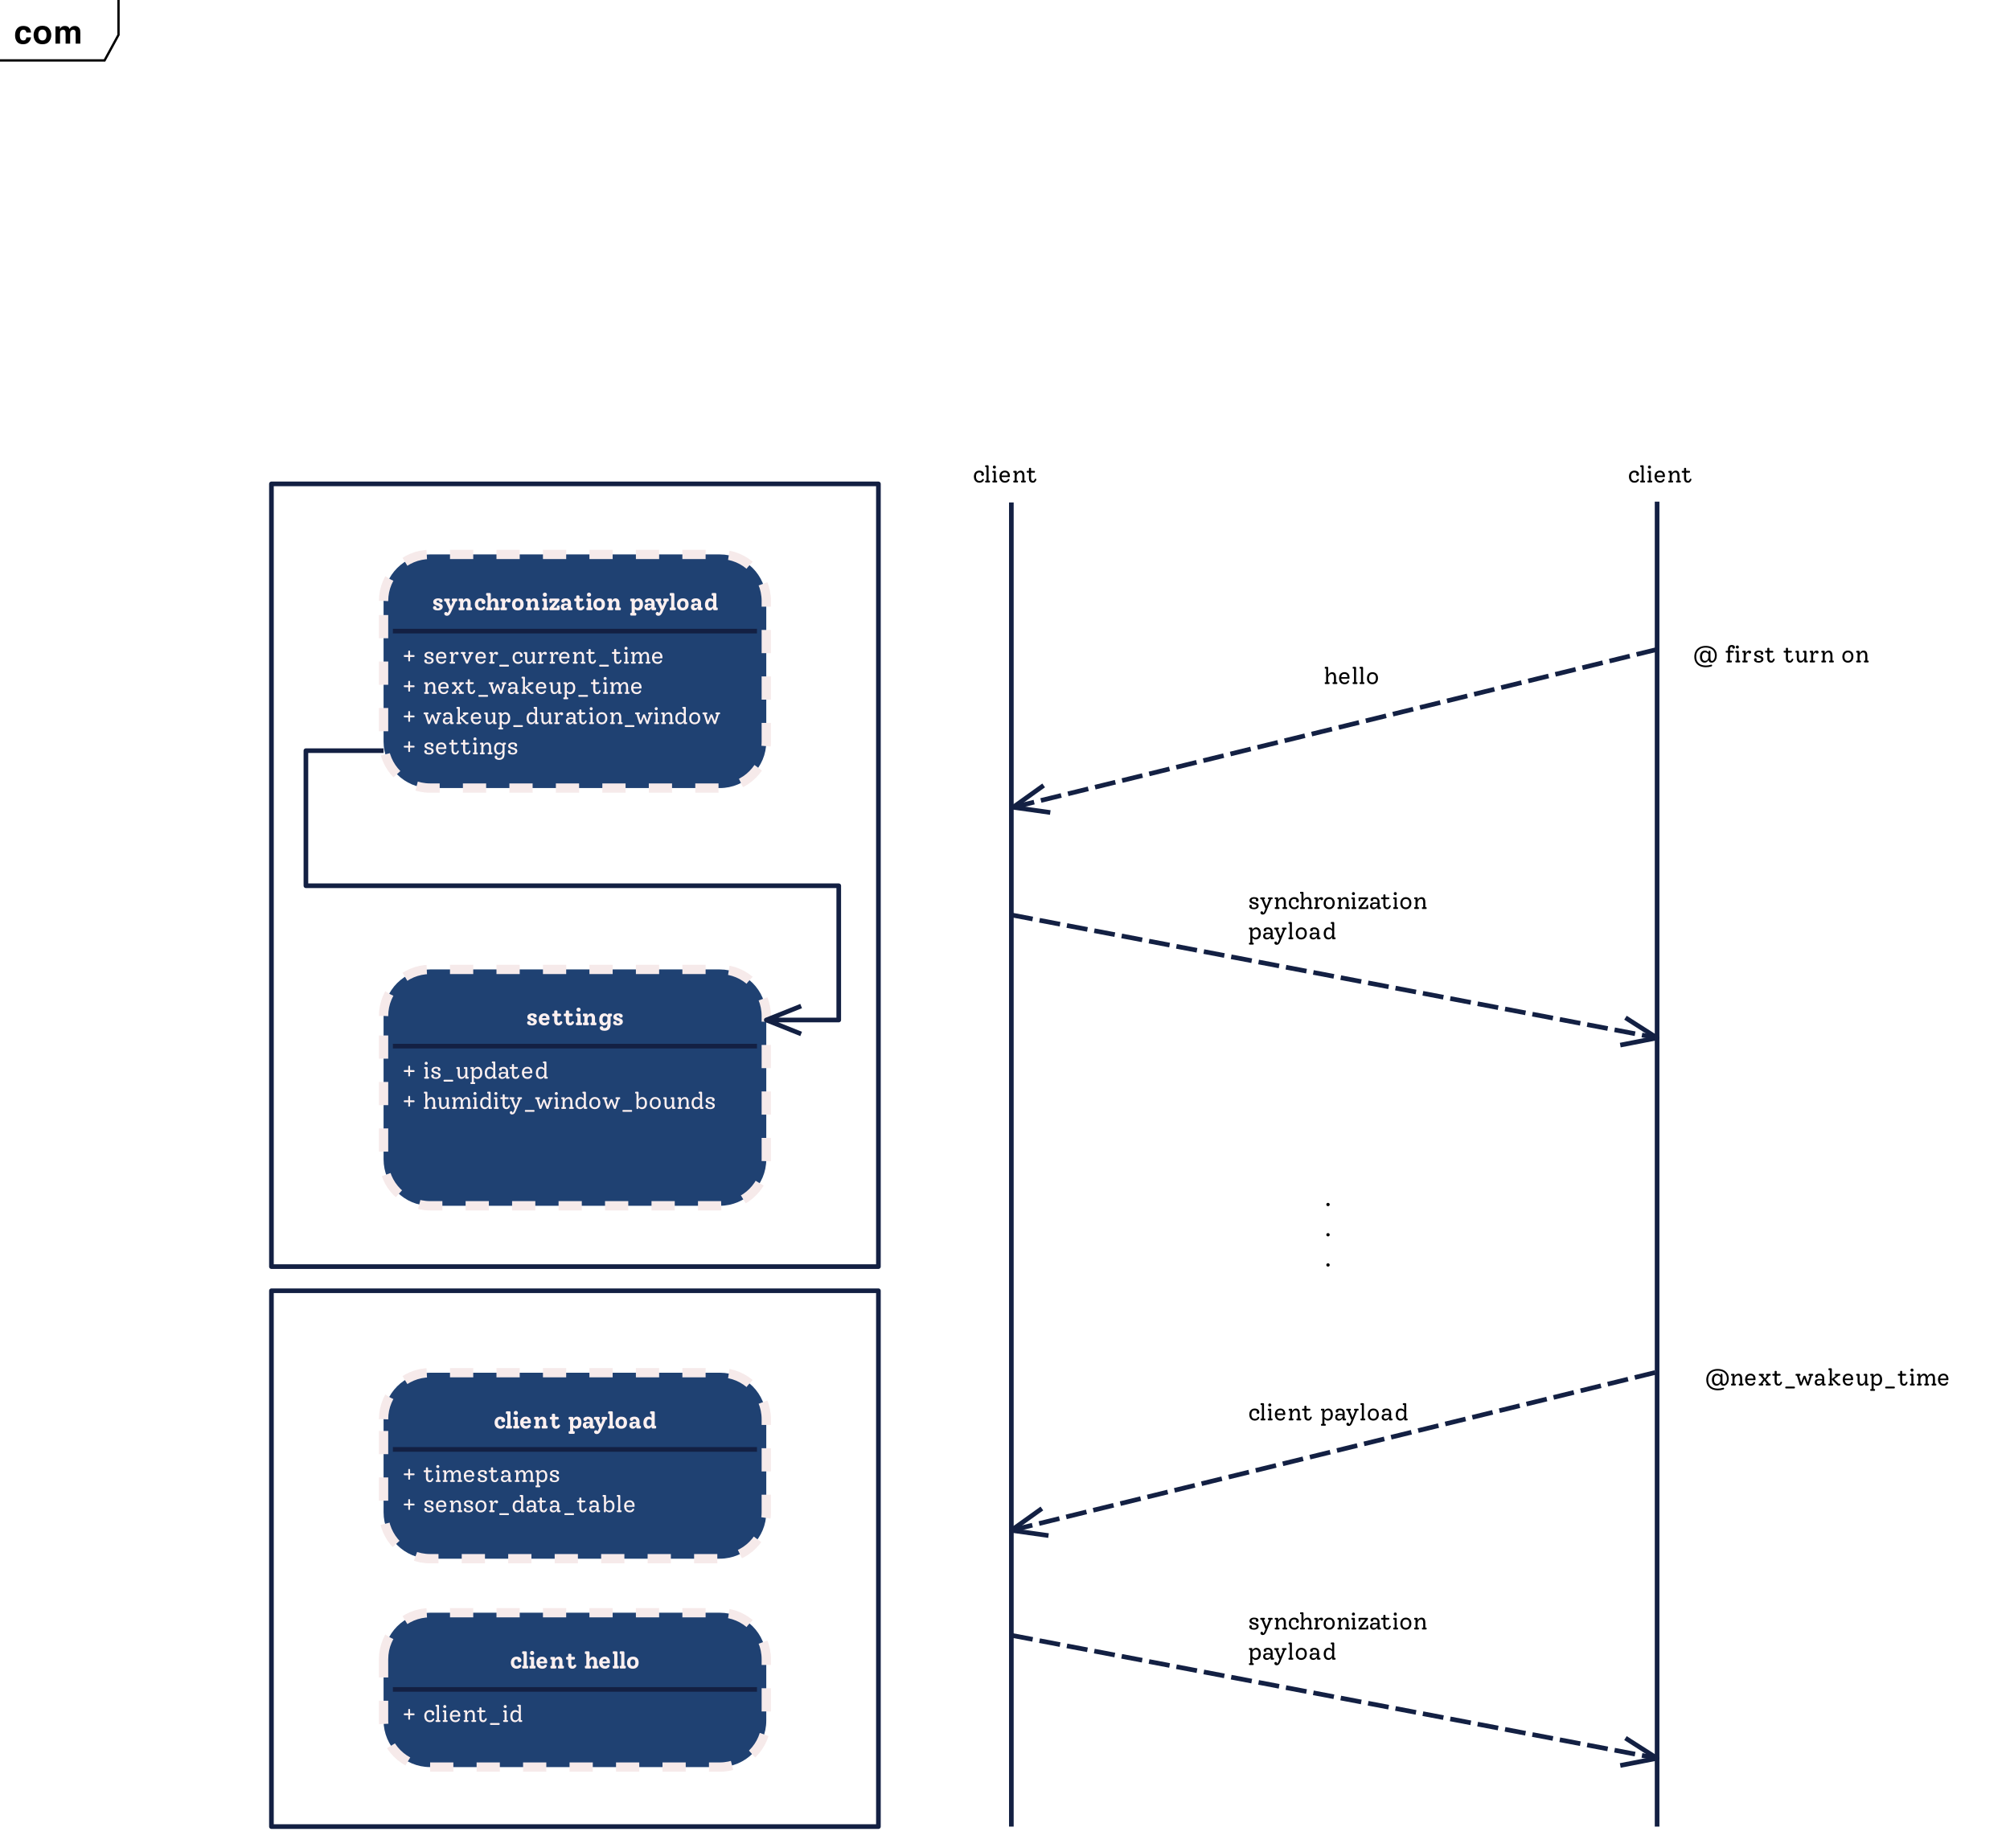 <?xml version="1.0" encoding="UTF-8"?>
<svg xmlns="http://www.w3.org/2000/svg" xmlns:xlink="http://www.w3.org/1999/xlink" width="865" height="795" viewBox="0 0 865 795">
<defs>
<g>
<g id="glyph-0-0">
<path d="M 2.871 -3.102 C 3.516 -2.914 3.969 -2.699 4.23 -2.461 C 4.488 -2.219 4.621 -1.898 4.621 -1.488 C 4.621 -1.184 4.531 -0.91 4.355 -0.672 C 4.18 -0.43 3.93 -0.242 3.609 -0.105 C 3.289 0.031 2.922 0.102 2.512 0.102 C 1.879 0.102 1.371 -0.004 0.996 -0.215 C 0.617 -0.426 0.43 -0.703 0.43 -1.051 C 0.43 -1.27 0.5 -1.449 0.641 -1.586 C 0.781 -1.723 0.965 -1.789 1.191 -1.789 C 1.402 -1.789 1.582 -1.715 1.727 -1.57 C 1.867 -1.422 1.941 -1.242 1.941 -1.031 C 1.941 -0.977 1.938 -0.938 1.93 -0.91 C 2.062 -0.836 2.246 -0.801 2.48 -0.801 C 2.719 -0.801 2.906 -0.84 3.039 -0.926 C 3.172 -1.008 3.238 -1.125 3.238 -1.27 C 3.238 -1.422 3.191 -1.539 3.09 -1.621 C 2.988 -1.699 2.785 -1.785 2.48 -1.871 C 1.988 -2.012 1.598 -2.156 1.316 -2.309 C 1.031 -2.461 0.828 -2.637 0.703 -2.828 C 0.582 -3.023 0.52 -3.262 0.52 -3.551 C 0.52 -3.855 0.609 -4.125 0.785 -4.359 C 0.961 -4.594 1.207 -4.773 1.523 -4.906 C 1.84 -5.035 2.207 -5.102 2.621 -5.102 C 3.207 -5.102 3.676 -5 4.031 -4.801 C 4.383 -4.602 4.559 -4.332 4.559 -4 C 4.559 -3.781 4.488 -3.602 4.352 -3.469 C 4.211 -3.336 4.027 -3.27 3.801 -3.27 C 3.586 -3.27 3.41 -3.34 3.266 -3.484 C 3.121 -3.629 3.051 -3.809 3.051 -4.02 C 3.051 -4.059 3.055 -4.09 3.059 -4.109 C 2.945 -4.176 2.789 -4.211 2.59 -4.211 C 2.383 -4.211 2.219 -4.164 2.094 -4.074 C 1.973 -3.984 1.91 -3.863 1.91 -3.711 C 1.91 -3.578 1.977 -3.469 2.105 -3.387 C 2.234 -3.301 2.488 -3.207 2.871 -3.102 Z M 2.871 -3.102 "/>
</g>
<g id="glyph-0-1">
<path d="M 5.441 -5 C 5.566 -5 5.672 -4.969 5.75 -4.906 C 5.828 -4.844 5.871 -4.742 5.871 -4.609 L 5.871 -4.219 C 5.871 -4.086 5.828 -3.988 5.75 -3.926 C 5.672 -3.863 5.566 -3.828 5.441 -3.828 L 5.25 -3.828 L 3.352 0.469 C 3.129 0.969 2.922 1.355 2.73 1.629 C 2.535 1.902 2.336 2.102 2.125 2.219 C 1.914 2.34 1.672 2.398 1.391 2.398 C 1.062 2.398 0.793 2.312 0.578 2.141 C 0.367 1.969 0.262 1.746 0.262 1.48 C 0.262 1.266 0.328 1.094 0.469 0.961 C 0.609 0.828 0.793 0.762 1.02 0.762 C 1.18 0.762 1.32 0.801 1.445 0.879 C 1.57 0.961 1.656 1.07 1.711 1.211 C 1.824 1.082 1.965 0.824 2.141 0.43 L 2.422 -0.211 L 0.801 -3.828 L 0.621 -3.828 C 0.332 -3.828 0.191 -3.961 0.191 -4.219 L 0.191 -4.609 C 0.191 -4.871 0.332 -5 0.621 -5 L 2.23 -5 C 2.516 -5 2.66 -4.871 2.66 -4.609 L 2.66 -4.219 C 2.66 -4.094 2.625 -4 2.555 -3.934 C 2.484 -3.871 2.395 -3.836 2.281 -3.828 L 3.141 -1.77 L 4 -3.828 L 3.949 -3.828 C 3.816 -3.828 3.711 -3.863 3.629 -3.926 C 3.551 -3.988 3.512 -4.086 3.512 -4.219 L 3.512 -4.609 C 3.512 -4.742 3.551 -4.84 3.629 -4.906 C 3.711 -4.969 3.816 -5 3.949 -5 Z M 5.441 -5 "/>
</g>
<g id="glyph-0-2">
<path d="M 5.828 -1.172 C 6.117 -1.172 6.262 -1.039 6.262 -0.781 L 6.262 -0.391 C 6.262 -0.129 6.117 0 5.828 0 L 4.148 0 C 4.016 0 3.91 -0.031 3.828 -0.094 C 3.75 -0.156 3.711 -0.258 3.711 -0.391 L 3.711 -0.781 C 3.711 -0.914 3.75 -1.012 3.828 -1.074 C 3.91 -1.137 4.016 -1.172 4.148 -1.172 L 4.262 -1.172 L 4.262 -2.66 C 4.262 -3.141 4.207 -3.477 4.105 -3.664 C 4 -3.855 3.816 -3.949 3.551 -3.949 C 3.355 -3.949 3.176 -3.891 3.004 -3.77 C 2.836 -3.648 2.699 -3.488 2.594 -3.285 C 2.492 -3.082 2.441 -2.867 2.441 -2.641 L 2.441 -1.172 L 2.559 -1.172 C 2.688 -1.172 2.789 -1.137 2.871 -1.074 C 2.949 -1.012 2.988 -0.914 2.988 -0.781 L 2.988 -0.391 C 2.988 -0.258 2.949 -0.16 2.871 -0.094 C 2.789 -0.031 2.688 0 2.559 0 L 0.871 0 C 0.742 0 0.641 -0.031 0.559 -0.094 C 0.48 -0.156 0.441 -0.258 0.441 -0.391 L 0.441 -0.781 C 0.441 -0.914 0.48 -1.012 0.559 -1.074 C 0.641 -1.137 0.742 -1.172 0.871 -1.172 L 1.059 -1.172 L 1.059 -3.828 L 0.871 -3.828 C 0.742 -3.828 0.641 -3.863 0.559 -3.926 C 0.48 -3.988 0.441 -4.086 0.441 -4.219 L 0.441 -4.609 C 0.441 -4.871 0.582 -5 0.871 -5 L 1.98 -5 C 2.113 -5 2.223 -4.957 2.309 -4.871 C 2.395 -4.785 2.441 -4.672 2.441 -4.539 L 2.441 -4 C 2.566 -4.32 2.773 -4.582 3.055 -4.789 C 3.34 -4.996 3.633 -5.102 3.941 -5.102 C 4.488 -5.102 4.91 -4.922 5.203 -4.57 C 5.5 -4.215 5.648 -3.711 5.648 -3.051 L 5.648 -1.172 Z M 5.828 -1.172 "/>
</g>
<g id="glyph-0-3">
<path d="M 4.352 -1.68 C 4.496 -1.68 4.625 -1.637 4.73 -1.551 C 4.836 -1.465 4.891 -1.348 4.891 -1.199 C 4.891 -1.039 4.832 -0.879 4.719 -0.719 C 4.539 -0.473 4.305 -0.273 4.016 -0.125 C 3.727 0.023 3.375 0.102 2.961 0.102 C 2.441 0.102 1.988 -0.012 1.605 -0.23 C 1.223 -0.449 0.93 -0.758 0.727 -1.156 C 0.523 -1.551 0.422 -2.012 0.422 -2.531 C 0.422 -3.059 0.523 -3.512 0.734 -3.898 C 0.945 -4.285 1.238 -4.582 1.613 -4.789 C 1.992 -4.996 2.422 -5.102 2.898 -5.102 C 3.293 -5.102 3.648 -5.031 3.965 -4.891 C 4.281 -4.75 4.531 -4.559 4.711 -4.316 C 4.891 -4.07 4.98 -3.801 4.98 -3.5 C 4.98 -3.254 4.898 -3.055 4.738 -2.898 C 4.578 -2.746 4.375 -2.672 4.121 -2.672 C 3.867 -2.672 3.664 -2.742 3.512 -2.887 C 3.355 -3.027 3.281 -3.215 3.281 -3.441 C 3.281 -3.582 3.305 -3.699 3.352 -3.801 C 3.223 -3.898 3.055 -3.949 2.84 -3.949 C 2.508 -3.949 2.254 -3.828 2.086 -3.59 C 1.914 -3.352 1.828 -3 1.828 -2.539 C 1.828 -2.086 1.934 -1.727 2.145 -1.453 C 2.355 -1.184 2.648 -1.051 3.02 -1.051 C 3.234 -1.051 3.406 -1.082 3.535 -1.145 C 3.664 -1.207 3.793 -1.312 3.922 -1.461 C 4.055 -1.605 4.195 -1.68 4.352 -1.68 Z M 4.352 -1.68 "/>
</g>
<g id="glyph-0-4">
<path d="M 5.699 -1.172 C 5.988 -1.172 6.129 -1.039 6.129 -0.781 L 6.129 -0.391 C 6.129 -0.129 5.988 0 5.699 0 L 3.949 0 C 3.664 0 3.52 -0.129 3.52 -0.391 L 3.52 -0.781 C 3.52 -1.039 3.664 -1.172 3.949 -1.172 L 4.129 -1.172 L 4.129 -2.66 C 4.129 -3.141 4.078 -3.477 3.969 -3.664 C 3.863 -3.855 3.676 -3.949 3.41 -3.949 C 3.215 -3.949 3.035 -3.887 2.859 -3.766 C 2.688 -3.641 2.547 -3.48 2.445 -3.281 C 2.34 -3.082 2.289 -2.867 2.289 -2.641 L 2.289 -1.172 L 2.48 -1.172 C 2.605 -1.172 2.711 -1.137 2.789 -1.074 C 2.871 -1.012 2.91 -0.914 2.91 -0.781 L 2.91 -0.391 C 2.91 -0.258 2.871 -0.16 2.789 -0.094 C 2.711 -0.031 2.605 0 2.48 0 L 0.73 0 C 0.598 0 0.488 -0.031 0.41 -0.094 C 0.328 -0.156 0.289 -0.258 0.289 -0.391 L 0.289 -0.781 C 0.289 -0.914 0.328 -1.012 0.41 -1.074 C 0.488 -1.137 0.598 -1.172 0.73 -1.172 L 0.91 -1.172 L 0.91 -6.23 L 0.73 -6.23 C 0.598 -6.23 0.488 -6.262 0.41 -6.324 C 0.328 -6.387 0.289 -6.488 0.289 -6.621 L 0.289 -7.012 C 0.289 -7.145 0.328 -7.242 0.41 -7.305 C 0.488 -7.367 0.594 -7.398 0.719 -7.398 L 1.828 -7.398 C 1.961 -7.398 2.074 -7.355 2.16 -7.27 C 2.246 -7.184 2.289 -7.074 2.289 -6.941 L 2.289 -4 C 2.422 -4.32 2.633 -4.582 2.914 -4.789 C 3.199 -4.996 3.492 -5.102 3.801 -5.102 C 4.348 -5.102 4.77 -4.922 5.07 -4.566 C 5.371 -4.207 5.52 -3.703 5.52 -3.051 L 5.52 -1.172 Z M 5.699 -1.172 "/>
</g>
<g id="glyph-0-5">
<path d="M 3.891 -5.102 C 4.211 -5.102 4.453 -5.016 4.621 -4.844 C 4.785 -4.676 4.871 -4.445 4.871 -4.16 C 4.871 -3.906 4.789 -3.695 4.629 -3.531 C 4.469 -3.363 4.262 -3.281 4.012 -3.281 C 3.812 -3.281 3.641 -3.336 3.504 -3.449 C 3.367 -3.562 3.281 -3.715 3.238 -3.91 C 3.012 -3.836 2.824 -3.676 2.672 -3.426 C 2.516 -3.176 2.441 -2.895 2.441 -2.578 L 2.441 -1.172 L 2.809 -1.172 C 3.098 -1.172 3.238 -1.039 3.238 -0.781 L 3.238 -0.391 C 3.238 -0.129 3.098 0 2.809 0 L 0.871 0 C 0.742 0 0.641 -0.031 0.559 -0.094 C 0.48 -0.156 0.441 -0.258 0.441 -0.391 L 0.441 -0.781 C 0.441 -0.914 0.48 -1.012 0.559 -1.074 C 0.641 -1.137 0.742 -1.172 0.871 -1.172 L 1.059 -1.172 L 1.059 -3.828 L 0.871 -3.828 C 0.742 -3.828 0.641 -3.863 0.559 -3.926 C 0.48 -3.988 0.441 -4.086 0.441 -4.219 L 0.441 -4.609 C 0.441 -4.871 0.582 -5 0.871 -5 L 1.98 -5 C 2.113 -5 2.223 -4.957 2.309 -4.871 C 2.395 -4.785 2.441 -4.672 2.441 -4.539 L 2.441 -3.828 C 2.555 -4.223 2.742 -4.535 3.004 -4.762 C 3.27 -4.988 3.562 -5.102 3.891 -5.102 Z M 3.891 -5.102 "/>
</g>
<g id="glyph-0-6">
<path d="M 2.891 0.102 C 2.117 0.102 1.512 -0.125 1.078 -0.574 C 0.645 -1.023 0.43 -1.648 0.43 -2.449 C 0.43 -3.27 0.656 -3.918 1.109 -4.391 C 1.562 -4.863 2.184 -5.102 2.969 -5.102 C 3.742 -5.102 4.348 -4.875 4.781 -4.426 C 5.215 -3.977 5.43 -3.352 5.43 -2.559 C 5.43 -1.738 5.203 -1.09 4.75 -0.613 C 4.297 -0.137 3.676 0.102 2.891 0.102 Z M 2.898 -1.051 C 3.645 -1.051 4.02 -1.551 4.02 -2.551 C 4.02 -3.484 3.668 -3.949 2.961 -3.949 C 2.602 -3.949 2.324 -3.82 2.129 -3.566 C 1.938 -3.309 1.84 -2.941 1.84 -2.461 C 1.84 -2 1.93 -1.648 2.109 -1.41 C 2.289 -1.172 2.555 -1.051 2.898 -1.051 Z M 2.898 -1.051 "/>
</g>
<g id="glyph-0-7">
<path d="M 1.57 -5.801 C 1.316 -5.801 1.105 -5.887 0.934 -6.055 C 0.766 -6.227 0.68 -6.438 0.68 -6.691 C 0.68 -6.945 0.766 -7.156 0.934 -7.324 C 1.105 -7.496 1.316 -7.578 1.57 -7.578 C 1.824 -7.578 2.035 -7.496 2.203 -7.324 C 2.375 -7.156 2.461 -6.941 2.461 -6.691 C 2.461 -6.438 2.375 -6.227 2.203 -6.055 C 2.035 -5.887 1.824 -5.801 1.57 -5.801 Z M 0.871 0 C 0.742 0 0.641 -0.031 0.559 -0.094 C 0.48 -0.156 0.441 -0.258 0.441 -0.391 L 0.441 -0.781 C 0.441 -0.914 0.48 -1.012 0.559 -1.074 C 0.641 -1.137 0.742 -1.172 0.871 -1.172 L 1.059 -1.172 L 1.059 -3.828 L 0.871 -3.828 C 0.742 -3.828 0.641 -3.863 0.559 -3.926 C 0.48 -3.988 0.441 -4.086 0.441 -4.219 L 0.441 -4.609 C 0.441 -4.871 0.582 -5 0.871 -5 L 1.98 -5 C 2.113 -5 2.223 -4.957 2.309 -4.871 C 2.395 -4.785 2.441 -4.672 2.441 -4.539 L 2.441 -1.172 L 2.621 -1.172 C 2.754 -1.172 2.859 -1.137 2.941 -1.074 C 3.02 -1.012 3.059 -0.914 3.059 -0.781 L 3.059 -0.391 C 3.059 -0.258 3.02 -0.16 2.941 -0.094 C 2.859 -0.031 2.754 0 2.621 0 Z M 0.871 0 "/>
</g>
<g id="glyph-0-8">
<path d="M 4.5 -2.039 C 4.641 -2.039 4.742 -2 4.805 -1.922 C 4.867 -1.84 4.898 -1.734 4.898 -1.602 L 4.898 -0.461 C 4.898 -0.332 4.855 -0.227 4.77 -0.137 C 4.684 -0.047 4.574 0 4.441 0 L 0.91 0 C 0.785 0 0.68 -0.039 0.594 -0.121 C 0.512 -0.199 0.469 -0.305 0.469 -0.43 L 0.469 -0.602 C 0.469 -0.699 0.488 -0.793 0.531 -0.879 C 0.57 -0.965 0.633 -1.062 0.719 -1.172 L 3.012 -3.93 L 1.68 -3.93 L 1.68 -3.578 C 1.68 -3.293 1.547 -3.148 1.281 -3.148 L 0.898 -3.148 C 0.633 -3.148 0.5 -3.293 0.5 -3.578 L 0.5 -4.539 C 0.5 -4.672 0.547 -4.785 0.637 -4.871 C 0.727 -4.957 0.832 -5 0.961 -5 L 4.391 -5 C 4.516 -5 4.621 -4.961 4.703 -4.879 C 4.789 -4.801 4.828 -4.695 4.828 -4.57 L 4.828 -4.398 C 4.828 -4.301 4.809 -4.207 4.77 -4.121 C 4.73 -4.035 4.668 -3.941 4.578 -3.84 L 2.289 -1.078 L 3.719 -1.078 L 3.719 -1.602 C 3.719 -1.734 3.75 -1.84 3.816 -1.922 C 3.879 -2 3.98 -2.039 4.121 -2.039 Z M 4.5 -2.039 "/>
</g>
<g id="glyph-0-9">
<path d="M 4.988 -1.172 C 5.117 -1.172 5.219 -1.137 5.301 -1.074 C 5.379 -1.012 5.422 -0.914 5.422 -0.781 L 5.422 -0.391 C 5.422 -0.258 5.379 -0.16 5.301 -0.094 C 5.219 -0.031 5.117 0 4.988 0 L 3.879 0 C 3.754 0 3.645 -0.047 3.555 -0.137 C 3.465 -0.227 3.422 -0.332 3.422 -0.461 L 3.422 -0.941 C 3.289 -0.633 3.086 -0.383 2.816 -0.191 C 2.547 0.004 2.258 0.102 1.949 0.102 C 1.488 0.102 1.117 -0.035 0.836 -0.309 C 0.551 -0.582 0.41 -0.941 0.41 -1.391 C 0.41 -1.898 0.574 -2.273 0.898 -2.516 C 1.227 -2.758 1.719 -2.879 2.379 -2.879 C 2.688 -2.879 3.035 -2.844 3.422 -2.77 L 3.422 -3.141 C 3.422 -3.426 3.344 -3.648 3.195 -3.801 C 3.047 -3.953 2.828 -4.031 2.551 -4.031 C 2.371 -4.031 2.238 -4 2.148 -3.941 C 2.137 -3.734 2.059 -3.562 1.922 -3.426 C 1.781 -3.289 1.605 -3.219 1.398 -3.219 C 1.172 -3.219 0.988 -3.289 0.852 -3.426 C 0.711 -3.562 0.641 -3.738 0.641 -3.961 C 0.641 -4.309 0.816 -4.582 1.172 -4.789 C 1.523 -4.996 1.984 -5.102 2.551 -5.102 C 3.289 -5.102 3.852 -4.91 4.23 -4.535 C 4.609 -4.16 4.801 -3.629 4.801 -2.949 L 4.801 -1.172 Z M 2.371 -0.922 C 2.637 -0.922 2.871 -1.031 3.074 -1.254 C 3.277 -1.477 3.395 -1.746 3.422 -2.059 C 3.199 -2.098 2.922 -2.121 2.59 -2.121 C 2.309 -2.121 2.105 -2.066 1.98 -1.965 C 1.852 -1.863 1.789 -1.695 1.789 -1.469 C 1.789 -1.305 1.844 -1.172 1.949 -1.07 C 2.055 -0.969 2.195 -0.922 2.371 -0.922 Z M 2.371 -0.922 "/>
</g>
<g id="glyph-0-10">
<path d="M 4.02 -1.738 C 4.172 -1.738 4.309 -1.691 4.422 -1.594 C 4.535 -1.496 4.59 -1.379 4.59 -1.238 C 4.59 -1.078 4.539 -0.922 4.441 -0.77 C 4.047 -0.191 3.555 0.102 2.961 0.102 C 1.707 0.102 1.078 -0.602 1.078 -2.012 L 1.078 -3.852 L 0.648 -3.852 C 0.516 -3.852 0.406 -3.891 0.32 -3.977 C 0.234 -4.059 0.191 -4.168 0.191 -4.301 L 0.191 -4.551 C 0.191 -4.684 0.234 -4.793 0.32 -4.875 C 0.406 -4.957 0.516 -5 0.648 -5 L 1.078 -5 L 1.078 -5.898 C 1.078 -6.031 1.121 -6.145 1.203 -6.23 C 1.289 -6.316 1.398 -6.359 1.531 -6.359 L 2.012 -6.359 C 2.145 -6.359 2.25 -6.316 2.336 -6.23 C 2.418 -6.145 2.461 -6.035 2.461 -5.898 L 2.461 -5 L 3.559 -5 C 3.691 -5 3.805 -4.957 3.891 -4.875 C 3.977 -4.793 4.02 -4.684 4.02 -4.551 L 4.02 -4.301 C 4.02 -4.168 3.977 -4.059 3.891 -3.977 C 3.805 -3.891 3.691 -3.852 3.559 -3.852 L 2.461 -3.852 L 2.461 -1.828 C 2.461 -1.582 2.512 -1.391 2.609 -1.254 C 2.711 -1.117 2.848 -1.051 3.02 -1.051 C 3.16 -1.051 3.273 -1.082 3.355 -1.148 C 3.438 -1.215 3.527 -1.328 3.621 -1.488 C 3.68 -1.574 3.738 -1.641 3.797 -1.68 C 3.852 -1.719 3.926 -1.738 4.02 -1.738 Z M 4.02 -1.738 "/>
</g>
<g id="glyph-0-11">
<rect x="0" y="0" width="0" height="0" mask="url(#mask-0)"/>
</g>
<g id="glyph-0-12">
<path d="M 3.852 -5.102 C 4.449 -5.102 4.926 -4.875 5.273 -4.43 C 5.625 -3.984 5.801 -3.375 5.801 -2.609 C 5.801 -1.758 5.602 -1.09 5.211 -0.613 C 4.816 -0.137 4.266 0.102 3.559 0.102 C 3.055 0.102 2.629 -0.094 2.289 -0.48 L 2.289 1.129 L 2.48 1.129 C 2.605 1.129 2.711 1.16 2.789 1.227 C 2.871 1.289 2.91 1.387 2.91 1.52 L 2.91 1.91 C 2.91 2.043 2.871 2.141 2.789 2.203 C 2.711 2.27 2.605 2.301 2.48 2.301 L 0.73 2.301 C 0.598 2.301 0.488 2.27 0.41 2.203 C 0.328 2.141 0.289 2.043 0.289 1.91 L 0.289 1.52 C 0.289 1.387 0.328 1.289 0.41 1.227 C 0.488 1.164 0.598 1.129 0.73 1.129 L 0.91 1.129 L 0.91 -3.828 L 0.73 -3.828 C 0.598 -3.828 0.488 -3.863 0.41 -3.926 C 0.328 -3.988 0.289 -4.086 0.289 -4.219 L 0.289 -4.609 C 0.289 -4.742 0.328 -4.84 0.41 -4.906 C 0.488 -4.969 0.594 -5 0.719 -5 L 1.84 -5 C 1.965 -5 2.074 -4.957 2.16 -4.871 C 2.246 -4.785 2.289 -4.672 2.289 -4.539 L 2.289 -4.059 C 2.41 -4.371 2.613 -4.625 2.898 -4.816 C 3.188 -5.004 3.504 -5.102 3.852 -5.102 Z M 3.352 -1.051 C 3.684 -1.051 3.941 -1.184 4.121 -1.445 C 4.301 -1.707 4.391 -2.086 4.391 -2.578 C 4.391 -3.012 4.305 -3.352 4.137 -3.59 C 3.965 -3.828 3.727 -3.949 3.422 -3.949 C 3.215 -3.949 3.023 -3.887 2.852 -3.762 C 2.676 -3.633 2.539 -3.461 2.441 -3.246 C 2.34 -3.027 2.289 -2.785 2.289 -2.52 L 2.289 -1.531 C 2.422 -1.379 2.582 -1.258 2.77 -1.176 C 2.957 -1.094 3.148 -1.051 3.352 -1.051 Z M 3.352 -1.051 "/>
</g>
<g id="glyph-0-13">
<path d="M 0.73 0 C 0.598 0 0.488 -0.031 0.41 -0.094 C 0.328 -0.156 0.289 -0.258 0.289 -0.391 L 0.289 -0.781 C 0.289 -0.914 0.328 -1.012 0.41 -1.074 C 0.488 -1.137 0.598 -1.172 0.73 -1.172 L 0.91 -1.172 L 0.91 -6.23 L 0.73 -6.23 C 0.598 -6.23 0.488 -6.262 0.41 -6.324 C 0.328 -6.387 0.289 -6.488 0.289 -6.621 L 0.289 -7.012 C 0.289 -7.145 0.328 -7.242 0.41 -7.305 C 0.488 -7.367 0.594 -7.398 0.719 -7.398 L 1.828 -7.398 C 1.961 -7.398 2.074 -7.355 2.16 -7.27 C 2.246 -7.184 2.289 -7.074 2.289 -6.941 L 2.289 -1.172 L 2.48 -1.172 C 2.605 -1.172 2.711 -1.137 2.789 -1.074 C 2.871 -1.012 2.91 -0.914 2.91 -0.781 L 2.91 -0.391 C 2.91 -0.258 2.871 -0.16 2.789 -0.094 C 2.711 -0.031 2.605 0 2.48 0 Z M 0.73 0 "/>
</g>
<g id="glyph-0-14">
<path d="M 5.531 -1.172 C 5.664 -1.172 5.77 -1.137 5.852 -1.074 C 5.93 -1.012 5.969 -0.914 5.969 -0.781 L 5.969 -0.391 C 5.969 -0.258 5.93 -0.16 5.852 -0.094 C 5.77 -0.031 5.664 0 5.531 0 L 4.43 0 C 4.305 0 4.195 -0.047 4.105 -0.137 C 4.016 -0.227 3.969 -0.332 3.969 -0.461 L 3.969 -0.941 C 3.848 -0.629 3.648 -0.375 3.359 -0.184 C 3.074 0.004 2.758 0.102 2.41 0.102 C 1.809 0.102 1.336 -0.125 0.984 -0.574 C 0.637 -1.023 0.461 -1.633 0.461 -2.398 C 0.461 -3.254 0.656 -3.918 1.051 -4.391 C 1.445 -4.863 1.992 -5.102 2.699 -5.102 C 2.953 -5.102 3.188 -5.047 3.406 -4.945 C 3.621 -4.84 3.809 -4.695 3.969 -4.512 L 3.969 -6.23 L 3.781 -6.23 C 3.652 -6.23 3.551 -6.262 3.469 -6.324 C 3.391 -6.387 3.352 -6.488 3.352 -6.621 L 3.352 -7.012 C 3.352 -7.145 3.391 -7.242 3.469 -7.305 C 3.551 -7.367 3.652 -7.398 3.781 -7.398 L 4.898 -7.398 C 5.027 -7.398 5.133 -7.355 5.219 -7.27 C 5.305 -7.184 5.352 -7.074 5.352 -6.941 L 5.352 -1.172 Z M 2.84 -1.051 C 3.047 -1.051 3.238 -1.113 3.41 -1.238 C 3.582 -1.367 3.719 -1.539 3.82 -1.762 C 3.922 -1.98 3.969 -2.219 3.969 -2.48 L 3.969 -3.469 C 3.836 -3.621 3.676 -3.742 3.488 -3.824 C 3.305 -3.906 3.109 -3.949 2.91 -3.949 C 2.578 -3.949 2.32 -3.816 2.141 -3.555 C 1.961 -3.293 1.871 -2.914 1.871 -2.422 C 1.871 -1.988 1.953 -1.648 2.125 -1.41 C 2.297 -1.172 2.535 -1.051 2.84 -1.051 Z M 2.84 -1.051 "/>
</g>
<g id="glyph-0-15">
<path d="M 5.09 -2.75 C 5.09 -2.648 5.078 -2.469 5.059 -2.211 L 1.852 -2.211 C 1.902 -1.852 2.031 -1.566 2.23 -1.359 C 2.43 -1.152 2.691 -1.051 3.02 -1.051 C 3.234 -1.051 3.406 -1.082 3.535 -1.145 C 3.664 -1.207 3.793 -1.312 3.922 -1.461 C 4.055 -1.605 4.195 -1.68 4.352 -1.68 C 4.496 -1.68 4.625 -1.637 4.73 -1.551 C 4.836 -1.465 4.891 -1.348 4.891 -1.199 C 4.891 -1.039 4.832 -0.879 4.719 -0.719 C 4.539 -0.473 4.305 -0.273 4.016 -0.125 C 3.727 0.023 3.375 0.102 2.961 0.102 C 2.441 0.102 1.988 -0.012 1.605 -0.23 C 1.223 -0.449 0.93 -0.758 0.727 -1.156 C 0.523 -1.551 0.422 -2.012 0.422 -2.531 C 0.422 -3.059 0.523 -3.512 0.727 -3.898 C 0.93 -4.285 1.215 -4.582 1.586 -4.789 C 1.957 -4.996 2.383 -5.102 2.871 -5.102 C 3.285 -5.102 3.656 -5.012 3.988 -4.836 C 4.324 -4.66 4.59 -4.395 4.789 -4.039 C 4.988 -3.688 5.09 -3.258 5.09 -2.75 Z M 2.84 -4.051 C 2.293 -4.051 1.969 -3.723 1.871 -3.07 L 3.68 -3.07 L 3.68 -3.18 C 3.68 -3.465 3.605 -3.684 3.453 -3.828 C 3.305 -3.977 3.102 -4.051 2.84 -4.051 Z M 2.84 -4.051 "/>
</g>
<g id="glyph-0-16">
<path d="M 5.531 -5 C 5.664 -5 5.77 -4.969 5.852 -4.906 C 5.93 -4.844 5.969 -4.742 5.969 -4.609 L 5.969 -4.219 C 5.969 -4.086 5.93 -3.988 5.852 -3.926 C 5.77 -3.863 5.664 -3.828 5.531 -3.828 L 5.352 -3.828 L 5.352 -0.32 C 5.352 0.559 5.125 1.234 4.676 1.699 C 4.227 2.168 3.578 2.398 2.738 2.398 C 2.125 2.398 1.637 2.285 1.266 2.059 C 0.895 1.832 0.711 1.535 0.711 1.172 C 0.711 0.949 0.781 0.773 0.922 0.641 C 1.062 0.508 1.242 0.441 1.469 0.441 C 1.684 0.441 1.863 0.512 2.004 0.656 C 2.148 0.797 2.219 0.977 2.219 1.191 C 2.348 1.23 2.512 1.25 2.719 1.25 C 3.555 1.25 3.969 0.766 3.969 -0.199 L 3.969 -0.941 C 3.848 -0.629 3.648 -0.375 3.359 -0.184 C 3.074 0.004 2.758 0.102 2.41 0.102 C 1.809 0.102 1.336 -0.125 0.984 -0.574 C 0.637 -1.023 0.461 -1.633 0.461 -2.398 C 0.461 -3.254 0.656 -3.918 1.051 -4.391 C 1.445 -4.863 1.992 -5.102 2.699 -5.102 C 3.301 -5.102 3.777 -4.832 4.129 -4.301 L 4.219 -4.68 C 4.246 -4.801 4.293 -4.883 4.359 -4.93 C 4.426 -4.977 4.512 -5 4.621 -5 Z M 2.84 -1.051 C 3.047 -1.051 3.238 -1.113 3.41 -1.238 C 3.582 -1.367 3.719 -1.539 3.82 -1.762 C 3.922 -1.98 3.969 -2.219 3.969 -2.48 L 3.969 -3.469 C 3.836 -3.621 3.676 -3.742 3.488 -3.824 C 3.305 -3.906 3.109 -3.949 2.91 -3.949 C 2.578 -3.949 2.32 -3.816 2.141 -3.555 C 1.961 -3.293 1.871 -2.914 1.871 -2.422 C 1.871 -1.988 1.953 -1.648 2.125 -1.41 C 2.297 -1.172 2.535 -1.051 2.84 -1.051 Z M 2.84 -1.051 "/>
</g>
<g id="glyph-1-0">
<path d="M 4.969 -3.68 C 5.09 -3.68 5.184 -3.648 5.246 -3.59 C 5.309 -3.531 5.34 -3.445 5.34 -3.34 L 5.34 -3.219 C 5.34 -3.121 5.309 -3.039 5.246 -2.98 C 5.184 -2.922 5.09 -2.891 4.969 -2.891 L 3.41 -2.891 L 3.41 -1.34 C 3.41 -1.219 3.379 -1.129 3.32 -1.066 C 3.262 -1.004 3.18 -0.969 3.078 -0.969 L 2.969 -0.969 C 2.863 -0.969 2.781 -1 2.719 -1.059 C 2.66 -1.121 2.629 -1.215 2.629 -1.34 L 2.629 -2.891 L 1.07 -2.891 C 0.949 -2.891 0.859 -2.922 0.797 -2.98 C 0.73 -3.039 0.699 -3.121 0.699 -3.219 L 0.699 -3.34 C 0.699 -3.445 0.73 -3.531 0.797 -3.59 C 0.859 -3.648 0.949 -3.68 1.07 -3.68 L 2.629 -3.68 L 2.629 -5.23 C 2.629 -5.355 2.66 -5.449 2.719 -5.512 C 2.781 -5.57 2.863 -5.602 2.969 -5.602 L 3.078 -5.602 C 3.301 -5.602 3.41 -5.48 3.41 -5.238 L 3.41 -3.68 Z M 4.969 -3.68 "/>
</g>
<g id="glyph-1-1">
<rect x="0" y="0" width="0" height="0" mask="url(#mask-1)"/>
</g>
<g id="glyph-1-2">
<path d="M 2.828 -2.91 C 3.457 -2.73 3.898 -2.523 4.16 -2.297 C 4.422 -2.066 4.551 -1.762 4.551 -1.379 C 4.551 -1.094 4.465 -0.84 4.301 -0.613 C 4.133 -0.391 3.898 -0.215 3.594 -0.09 C 3.293 0.035 2.941 0.102 2.551 0.102 C 1.93 0.102 1.434 -0.02 1.066 -0.254 C 0.695 -0.492 0.512 -0.801 0.512 -1.18 C 0.512 -1.375 0.562 -1.527 0.672 -1.641 C 0.777 -1.754 0.922 -1.809 1.102 -1.809 C 1.254 -1.809 1.383 -1.758 1.484 -1.648 C 1.59 -1.543 1.641 -1.414 1.641 -1.262 C 1.641 -1.121 1.598 -1.008 1.512 -0.922 C 1.672 -0.695 2.012 -0.578 2.539 -0.578 C 2.898 -0.578 3.176 -0.645 3.363 -0.77 C 3.555 -0.898 3.648 -1.066 3.648 -1.281 C 3.648 -1.422 3.621 -1.535 3.559 -1.625 C 3.5 -1.715 3.395 -1.797 3.246 -1.863 C 3.094 -1.934 2.867 -2.012 2.559 -2.102 C 2.059 -2.242 1.672 -2.383 1.395 -2.523 C 1.117 -2.668 0.922 -2.828 0.801 -3.004 C 0.68 -3.18 0.621 -3.402 0.621 -3.672 C 0.621 -3.949 0.703 -4.199 0.871 -4.414 C 1.035 -4.633 1.27 -4.801 1.566 -4.922 C 1.863 -5.039 2.199 -5.102 2.578 -5.102 C 3.172 -5.102 3.637 -4.996 3.969 -4.785 C 4.305 -4.574 4.469 -4.285 4.469 -3.91 C 4.469 -3.715 4.418 -3.562 4.309 -3.445 C 4.203 -3.328 4.062 -3.27 3.891 -3.27 C 3.73 -3.27 3.598 -3.324 3.496 -3.43 C 3.391 -3.535 3.34 -3.672 3.34 -3.828 C 3.34 -3.969 3.383 -4.082 3.469 -4.172 C 3.324 -4.336 3.023 -4.422 2.57 -4.422 C 2.258 -4.422 2.004 -4.352 1.809 -4.219 C 1.617 -4.086 1.52 -3.914 1.52 -3.699 C 1.52 -3.586 1.559 -3.488 1.629 -3.41 C 1.703 -3.328 1.832 -3.254 2.016 -3.18 C 2.199 -3.105 2.469 -3.016 2.828 -2.91 Z M 2.828 -2.91 "/>
</g>
<g id="glyph-1-3">
<path d="M 5.02 -2.75 C 5.02 -2.715 5.012 -2.57 4.988 -2.309 L 1.441 -2.309 C 1.473 -1.805 1.621 -1.406 1.879 -1.113 C 2.141 -0.824 2.488 -0.68 2.922 -0.68 C 3.215 -0.68 3.445 -0.727 3.621 -0.82 C 3.793 -0.914 3.957 -1.078 4.109 -1.32 C 4.164 -1.398 4.215 -1.457 4.266 -1.488 C 4.316 -1.523 4.375 -1.539 4.441 -1.539 C 4.539 -1.539 4.629 -1.508 4.703 -1.445 C 4.781 -1.383 4.82 -1.305 4.82 -1.211 C 4.82 -1.082 4.773 -0.953 4.68 -0.82 C 4.488 -0.508 4.246 -0.273 3.961 -0.125 C 3.672 0.023 3.316 0.102 2.891 0.102 C 2.418 0.102 2 -0.012 1.645 -0.23 C 1.289 -0.449 1.012 -0.762 0.816 -1.16 C 0.617 -1.559 0.52 -2.02 0.52 -2.539 C 0.52 -3.055 0.617 -3.504 0.809 -3.891 C 1.004 -4.277 1.277 -4.574 1.629 -4.785 C 1.984 -4.996 2.395 -5.102 2.859 -5.102 C 3.508 -5.102 4.027 -4.895 4.426 -4.48 C 4.82 -4.066 5.02 -3.488 5.02 -2.75 Z M 2.84 -4.359 C 2.445 -4.359 2.133 -4.242 1.895 -4.004 C 1.656 -3.77 1.512 -3.426 1.461 -2.98 L 4.109 -2.98 C 4.102 -3.898 3.68 -4.359 2.84 -4.359 Z M 2.84 -4.359 "/>
</g>
<g id="glyph-1-4">
<path d="M 3.469 -5.102 C 3.734 -5.102 3.941 -5.039 4.078 -4.914 C 4.219 -4.793 4.289 -4.621 4.289 -4.398 C 4.289 -4.227 4.234 -4.082 4.121 -3.965 C 4.008 -3.848 3.859 -3.789 3.68 -3.789 C 3.52 -3.789 3.387 -3.84 3.281 -3.934 C 3.172 -4.031 3.113 -4.156 3.102 -4.309 C 2.895 -4.289 2.703 -4.191 2.531 -4.016 C 2.355 -3.84 2.219 -3.613 2.113 -3.336 C 2.012 -3.059 1.961 -2.762 1.961 -2.449 L 1.961 -0.789 L 2.43 -0.789 C 2.648 -0.789 2.762 -0.699 2.762 -0.52 L 2.762 -0.27 C 2.762 -0.09 2.648 0 2.43 0 L 0.801 0 C 0.586 0 0.48 -0.09 0.48 -0.27 L 0.48 -0.52 C 0.48 -0.699 0.586 -0.789 0.801 -0.789 L 1.059 -0.789 L 1.059 -4.211 L 0.801 -4.211 C 0.586 -4.211 0.48 -4.301 0.48 -4.48 L 0.48 -4.73 C 0.48 -4.91 0.586 -5 0.801 -5 L 1.59 -5 C 1.695 -5 1.785 -4.965 1.855 -4.895 C 1.926 -4.824 1.961 -4.738 1.961 -4.629 L 1.961 -3.75 C 2.082 -4.164 2.273 -4.492 2.547 -4.734 C 2.816 -4.977 3.125 -5.102 3.469 -5.102 Z M 3.469 -5.102 "/>
</g>
<g id="glyph-1-5">
<path d="M 5.238 -5 C 5.453 -5 5.559 -4.91 5.559 -4.73 L 5.559 -4.48 C 5.559 -4.301 5.453 -4.211 5.238 -4.211 L 4.98 -4.211 L 3.34 -0.211 C 3.285 -0.07 3.184 0 3.031 0 L 2.762 0 C 2.621 0 2.516 -0.07 2.449 -0.211 L 0.82 -4.211 L 0.559 -4.211 C 0.34 -4.211 0.23 -4.301 0.23 -4.48 L 0.23 -4.73 C 0.23 -4.91 0.34 -5 0.559 -5 L 1.93 -5 C 2.145 -5 2.25 -4.91 2.25 -4.73 L 2.25 -4.48 C 2.25 -4.301 2.145 -4.211 1.93 -4.211 L 1.762 -4.211 L 2.941 -1.262 L 4.121 -4.211 L 3.922 -4.211 C 3.699 -4.211 3.59 -4.301 3.59 -4.48 L 3.59 -4.73 C 3.59 -4.91 3.699 -5 3.922 -5 Z M 5.238 -5 "/>
</g>
<g id="glyph-1-6">
<path d="M 1.16 1.262 C 1.039 1.262 0.949 1.23 0.891 1.172 C 0.832 1.109 0.801 1.027 0.801 0.922 L 0.801 0.809 C 0.801 0.703 0.828 0.621 0.891 0.559 C 0.949 0.5 1.039 0.469 1.16 0.469 L 4.602 0.469 C 4.719 0.469 4.809 0.5 4.871 0.559 C 4.93 0.621 4.961 0.703 4.961 0.809 L 4.961 0.922 C 4.961 1.027 4.93 1.109 4.871 1.172 C 4.809 1.23 4.719 1.262 4.602 1.262 Z M 1.16 1.262 "/>
</g>
<g id="glyph-1-7">
<path d="M 4.441 -1.539 C 4.539 -1.539 4.629 -1.508 4.703 -1.445 C 4.781 -1.383 4.82 -1.305 4.82 -1.211 C 4.82 -1.082 4.773 -0.953 4.68 -0.82 C 4.488 -0.508 4.246 -0.273 3.961 -0.125 C 3.672 0.023 3.316 0.102 2.891 0.102 C 2.418 0.102 2 -0.012 1.645 -0.23 C 1.289 -0.449 1.012 -0.762 0.816 -1.16 C 0.617 -1.559 0.52 -2.02 0.52 -2.539 C 0.52 -3.055 0.617 -3.504 0.816 -3.891 C 1.012 -4.277 1.285 -4.574 1.641 -4.785 C 1.992 -4.996 2.402 -5.102 2.871 -5.102 C 3.258 -5.102 3.602 -5.035 3.898 -4.898 C 4.199 -4.766 4.434 -4.578 4.602 -4.336 C 4.766 -4.094 4.852 -3.816 4.852 -3.512 C 4.852 -3.305 4.793 -3.141 4.68 -3.02 C 4.566 -2.898 4.418 -2.84 4.23 -2.84 C 4.062 -2.84 3.926 -2.895 3.816 -3 C 3.707 -3.105 3.648 -3.238 3.648 -3.398 C 3.648 -3.586 3.715 -3.738 3.84 -3.852 C 3.762 -4.004 3.637 -4.121 3.465 -4.199 C 3.297 -4.281 3.086 -4.32 2.84 -4.32 C 2.387 -4.32 2.039 -4.168 1.797 -3.859 C 1.551 -3.555 1.43 -3.117 1.43 -2.551 C 1.43 -1.969 1.562 -1.512 1.824 -1.18 C 2.09 -0.848 2.453 -0.68 2.922 -0.68 C 3.215 -0.68 3.445 -0.727 3.621 -0.82 C 3.793 -0.914 3.957 -1.078 4.109 -1.32 C 4.164 -1.398 4.215 -1.457 4.266 -1.488 C 4.316 -1.523 4.375 -1.539 4.441 -1.539 Z M 4.441 -1.539 "/>
</g>
<g id="glyph-1-8">
<path d="M 5.32 -0.789 C 5.535 -0.789 5.641 -0.699 5.641 -0.52 L 5.641 -0.27 C 5.641 -0.09 5.535 0 5.32 0 L 4.531 0 C 4.422 0 4.336 -0.035 4.266 -0.105 C 4.195 -0.176 4.16 -0.262 4.16 -0.371 L 4.16 -1.121 C 4.012 -0.766 3.789 -0.477 3.484 -0.246 C 3.18 -0.016 2.859 0.102 2.52 0.102 C 1.973 0.102 1.566 -0.082 1.305 -0.449 C 1.043 -0.816 0.91 -1.379 0.91 -2.141 L 0.91 -4.211 L 0.648 -4.211 C 0.438 -4.211 0.328 -4.301 0.328 -4.48 L 0.328 -4.73 C 0.328 -4.91 0.438 -5 0.648 -5 L 1.461 -5 C 1.555 -5 1.637 -4.965 1.703 -4.895 C 1.773 -4.824 1.809 -4.738 1.809 -4.629 L 1.809 -2.281 C 1.809 -1.875 1.84 -1.559 1.895 -1.328 C 1.953 -1.102 2.047 -0.938 2.184 -0.836 C 2.32 -0.73 2.508 -0.68 2.738 -0.68 C 2.98 -0.68 3.211 -0.762 3.43 -0.922 C 3.648 -1.082 3.828 -1.293 3.961 -1.555 C 4.094 -1.816 4.16 -2.094 4.16 -2.379 L 4.16 -4.211 L 3.898 -4.211 C 3.68 -4.211 3.57 -4.301 3.57 -4.48 L 3.57 -4.73 C 3.57 -4.91 3.68 -5 3.898 -5 L 4.699 -5 C 4.805 -5 4.895 -4.965 4.961 -4.895 C 5.027 -4.824 5.059 -4.738 5.059 -4.629 L 5.059 -0.789 Z M 5.32 -0.789 "/>
</g>
<g id="glyph-1-9">
<path d="M 5.531 -0.789 C 5.742 -0.789 5.852 -0.699 5.852 -0.52 L 5.852 -0.27 C 5.852 -0.09 5.742 0 5.531 0 L 4.141 0 C 3.922 0 3.809 -0.09 3.809 -0.27 L 3.809 -0.52 C 3.809 -0.699 3.922 -0.789 4.141 -0.789 L 4.371 -0.789 L 4.371 -2.719 C 4.371 -3.312 4.297 -3.727 4.156 -3.965 C 4.012 -4.203 3.762 -4.32 3.41 -4.32 C 3.164 -4.32 2.93 -4.238 2.703 -4.074 C 2.48 -3.91 2.301 -3.699 2.164 -3.441 C 2.027 -3.18 1.961 -2.906 1.961 -2.621 L 1.961 -0.789 L 2.191 -0.789 C 2.41 -0.789 2.52 -0.699 2.52 -0.52 L 2.52 -0.27 C 2.52 -0.09 2.41 0 2.191 0 L 0.801 0 C 0.586 0 0.48 -0.09 0.48 -0.27 L 0.48 -0.52 C 0.48 -0.699 0.586 -0.789 0.801 -0.789 L 1.059 -0.789 L 1.059 -4.211 L 0.801 -4.211 C 0.586 -4.211 0.48 -4.301 0.48 -4.48 L 0.48 -4.73 C 0.48 -4.91 0.586 -5 0.801 -5 L 1.59 -5 C 1.695 -5 1.785 -4.965 1.855 -4.895 C 1.926 -4.824 1.961 -4.738 1.961 -4.629 L 1.961 -3.879 C 2.102 -4.234 2.328 -4.523 2.645 -4.754 C 2.961 -4.984 3.289 -5.102 3.629 -5.102 C 4.723 -5.102 5.27 -4.352 5.27 -2.859 L 5.27 -0.789 Z M 5.531 -0.789 "/>
</g>
<g id="glyph-1-10">
<path d="M 4.031 -1.641 C 4.137 -1.641 4.23 -1.609 4.309 -1.547 C 4.391 -1.48 4.43 -1.402 4.43 -1.309 C 4.43 -1.203 4.398 -1.082 4.328 -0.949 C 4.176 -0.645 3.992 -0.391 3.781 -0.195 C 3.566 0 3.273 0.102 2.898 0.102 C 2.352 0.102 1.938 -0.062 1.656 -0.391 C 1.371 -0.719 1.23 -1.191 1.23 -1.82 L 1.23 -4.219 L 0.609 -4.219 C 0.488 -4.219 0.398 -4.25 0.336 -4.309 C 0.273 -4.371 0.238 -4.453 0.238 -4.559 L 0.238 -4.672 C 0.238 -4.777 0.273 -4.859 0.336 -4.914 C 0.398 -4.973 0.488 -5 0.609 -5 L 1.23 -5 L 1.23 -5.922 C 1.23 -6.039 1.262 -6.133 1.324 -6.195 C 1.387 -6.258 1.477 -6.289 1.59 -6.289 L 1.781 -6.289 C 1.895 -6.289 1.98 -6.258 2.039 -6.195 C 2.102 -6.133 2.129 -6.039 2.129 -5.922 L 2.129 -5 L 3.43 -5 C 3.551 -5 3.641 -4.973 3.703 -4.914 C 3.77 -4.859 3.801 -4.777 3.801 -4.672 L 3.801 -4.559 C 3.801 -4.453 3.77 -4.371 3.703 -4.309 C 3.641 -4.25 3.551 -4.219 3.43 -4.219 L 2.129 -4.219 L 2.129 -1.84 C 2.129 -1.066 2.398 -0.68 2.93 -0.68 C 3.137 -0.68 3.293 -0.734 3.395 -0.844 C 3.5 -0.953 3.605 -1.141 3.719 -1.398 C 3.766 -1.484 3.812 -1.547 3.855 -1.586 C 3.898 -1.621 3.957 -1.641 4.031 -1.641 Z M 4.031 -1.641 "/>
</g>
<g id="glyph-1-11">
<path d="M 1.352 -5.969 C 1.164 -5.969 1.008 -6.035 0.879 -6.16 C 0.754 -6.285 0.691 -6.441 0.691 -6.629 C 0.691 -6.816 0.754 -6.973 0.879 -7.094 C 1.008 -7.219 1.164 -7.281 1.352 -7.281 C 1.539 -7.281 1.691 -7.219 1.816 -7.094 C 1.938 -6.973 2 -6.816 2 -6.629 C 2 -6.441 1.938 -6.285 1.816 -6.16 C 1.691 -6.035 1.535 -5.969 1.352 -5.969 Z M 0.801 0 C 0.586 0 0.48 -0.09 0.48 -0.27 L 0.48 -0.52 C 0.48 -0.699 0.586 -0.789 0.801 -0.789 L 1.059 -0.789 L 1.059 -4.211 L 0.801 -4.211 C 0.586 -4.211 0.48 -4.301 0.48 -4.48 L 0.48 -4.73 C 0.48 -4.91 0.586 -5 0.801 -5 L 1.59 -5 C 1.695 -5 1.785 -4.965 1.855 -4.895 C 1.926 -4.824 1.961 -4.738 1.961 -4.629 L 1.961 -0.789 L 2.219 -0.789 C 2.441 -0.789 2.551 -0.699 2.551 -0.52 L 2.551 -0.27 C 2.551 -0.09 2.441 0 2.219 0 Z M 0.801 0 "/>
</g>
<g id="glyph-1-12">
<path d="M 8.5 -0.789 C 8.715 -0.789 8.82 -0.699 8.82 -0.52 L 8.82 -0.27 C 8.82 -0.09 8.715 0 8.5 0 L 7.109 0 C 6.891 0 6.781 -0.09 6.781 -0.27 L 6.781 -0.52 C 6.781 -0.699 6.891 -0.789 7.109 -0.789 L 7.34 -0.789 L 7.34 -2.719 C 7.34 -3.133 7.312 -3.453 7.262 -3.68 C 7.207 -3.906 7.117 -4.07 6.996 -4.172 C 6.871 -4.27 6.695 -4.32 6.469 -4.32 C 6.234 -4.32 6.012 -4.238 5.801 -4.078 C 5.586 -3.918 5.418 -3.711 5.289 -3.449 C 5.164 -3.191 5.102 -2.914 5.102 -2.621 L 5.102 -0.789 L 5.328 -0.789 C 5.551 -0.789 5.66 -0.699 5.66 -0.52 L 5.66 -0.27 C 5.66 -0.09 5.551 0 5.328 0 L 3.969 0 C 3.75 0 3.641 -0.09 3.641 -0.27 L 3.641 -0.52 C 3.641 -0.699 3.75 -0.789 3.969 -0.789 L 4.199 -0.789 L 4.199 -2.719 C 4.199 -3.133 4.172 -3.453 4.121 -3.68 C 4.066 -3.906 3.977 -4.07 3.855 -4.172 C 3.73 -4.27 3.559 -4.32 3.328 -4.32 C 3.098 -4.32 2.875 -4.238 2.664 -4.078 C 2.453 -3.918 2.285 -3.711 2.156 -3.449 C 2.027 -3.191 1.961 -2.914 1.961 -2.621 L 1.961 -0.789 L 2.191 -0.789 C 2.41 -0.789 2.52 -0.699 2.52 -0.52 L 2.52 -0.27 C 2.52 -0.09 2.41 0 2.191 0 L 0.801 0 C 0.586 0 0.48 -0.09 0.48 -0.27 L 0.48 -0.52 C 0.48 -0.699 0.586 -0.789 0.801 -0.789 L 1.059 -0.789 L 1.059 -4.211 L 0.801 -4.211 C 0.586 -4.211 0.48 -4.301 0.48 -4.48 L 0.48 -4.73 C 0.48 -4.91 0.586 -5 0.801 -5 L 1.59 -5 C 1.695 -5 1.785 -4.965 1.855 -4.895 C 1.926 -4.824 1.961 -4.738 1.961 -4.629 L 1.961 -3.891 C 2.102 -4.242 2.316 -4.535 2.613 -4.762 C 2.91 -4.988 3.219 -5.102 3.539 -5.102 C 3.941 -5.102 4.262 -4.996 4.504 -4.789 C 4.746 -4.582 4.918 -4.266 5.012 -3.84 C 5.203 -4.238 5.445 -4.551 5.738 -4.77 C 6.031 -4.988 6.348 -5.102 6.68 -5.102 C 7.207 -5.102 7.598 -4.918 7.855 -4.551 C 8.113 -4.184 8.238 -3.621 8.238 -2.859 L 8.238 -0.789 Z M 8.5 -0.789 "/>
</g>
<g id="glyph-1-13">
<path d="M 5.238 -0.789 C 5.453 -0.789 5.559 -0.699 5.559 -0.52 L 5.559 -0.27 C 5.559 -0.09 5.453 0 5.238 0 L 3.699 0 C 3.48 0 3.371 -0.09 3.371 -0.27 L 3.371 -0.52 C 3.371 -0.699 3.48 -0.789 3.699 -0.789 L 4.25 -0.789 C 4.016 -0.789 3.828 -0.871 3.691 -1.031 L 2.871 -2.07 L 1.859 -0.789 L 2.02 -0.789 C 2.234 -0.789 2.34 -0.699 2.34 -0.52 L 2.34 -0.27 C 2.34 -0.09 2.234 0 2.02 0 L 0.699 0 C 0.488 0 0.379 -0.09 0.379 -0.27 L 0.379 -0.52 C 0.379 -0.699 0.488 -0.789 0.699 -0.789 L 0.969 -0.789 L 2.379 -2.578 L 1.039 -4.211 L 0.762 -4.211 C 0.539 -4.211 0.43 -4.301 0.43 -4.48 L 0.43 -4.73 C 0.43 -4.91 0.539 -5 0.762 -5 L 2.262 -5 C 2.473 -5 2.578 -4.91 2.578 -4.73 L 2.578 -4.48 C 2.578 -4.301 2.473 -4.211 2.262 -4.211 L 1.75 -4.211 C 1.988 -4.211 2.172 -4.129 2.301 -3.969 L 3.059 -3.012 L 4.012 -4.211 L 3.871 -4.211 C 3.656 -4.211 3.551 -4.301 3.551 -4.48 L 3.551 -4.73 C 3.551 -4.91 3.656 -5 3.871 -5 L 5.211 -5 C 5.422 -5 5.531 -4.91 5.531 -4.73 L 5.531 -4.48 C 5.531 -4.301 5.422 -4.211 5.211 -4.211 L 4.859 -4.211 L 3.531 -2.531 L 4.961 -0.789 Z M 5.238 -0.789 "/>
</g>
<g id="glyph-1-14">
<path d="M 7.488 -5 C 7.711 -5 7.82 -4.91 7.82 -4.73 L 7.82 -4.48 C 7.82 -4.301 7.711 -4.211 7.488 -4.211 L 7.23 -4.211 L 5.98 -0.219 C 5.961 -0.152 5.922 -0.102 5.871 -0.059 C 5.816 -0.02 5.75 0 5.672 0 L 5.398 0 C 5.238 0 5.133 -0.074 5.078 -0.219 L 4.031 -3.059 L 2.969 -0.219 C 2.918 -0.074 2.809 0 2.648 0 L 2.379 0 C 2.301 0 2.234 -0.02 2.18 -0.059 C 2.125 -0.098 2.09 -0.152 2.07 -0.219 L 0.82 -4.211 L 0.559 -4.211 C 0.34 -4.211 0.23 -4.301 0.23 -4.48 L 0.23 -4.73 C 0.23 -4.91 0.34 -5 0.559 -5 L 1.988 -5 C 2.211 -5 2.32 -4.91 2.32 -4.73 L 2.32 -4.48 C 2.32 -4.301 2.211 -4.211 1.988 -4.211 L 1.73 -4.211 L 2.641 -1.281 L 3.629 -3.949 C 3.684 -4.109 3.789 -4.191 3.949 -4.191 L 4.199 -4.191 C 4.348 -4.191 4.453 -4.109 4.52 -3.949 L 5.5 -1.281 L 6.41 -4.211 L 6.148 -4.211 C 5.938 -4.211 5.828 -4.301 5.828 -4.48 L 5.828 -4.73 C 5.828 -4.91 5.938 -5 6.148 -5 Z M 7.488 -5 "/>
</g>
<g id="glyph-1-15">
<path d="M 4.852 -0.789 C 5.062 -0.789 5.172 -0.699 5.172 -0.52 L 5.172 -0.27 C 5.172 -0.09 5.062 0 4.852 0 L 4.051 0 C 3.949 0 3.863 -0.035 3.797 -0.105 C 3.727 -0.176 3.691 -0.262 3.691 -0.371 L 3.691 -1 C 3.562 -0.688 3.344 -0.426 3.035 -0.215 C 2.727 -0.004 2.398 0.102 2.051 0.102 C 1.582 0.102 1.207 -0.035 0.922 -0.305 C 0.633 -0.574 0.488 -0.934 0.488 -1.379 C 0.488 -1.848 0.648 -2.207 0.965 -2.461 C 1.281 -2.715 1.734 -2.84 2.32 -2.84 C 2.766 -2.84 3.223 -2.785 3.691 -2.68 L 3.691 -3.129 C 3.691 -3.543 3.594 -3.852 3.398 -4.051 C 3.207 -4.25 2.906 -4.352 2.5 -4.352 C 2.188 -4.352 1.953 -4.289 1.801 -4.172 C 1.848 -4.09 1.871 -4.004 1.871 -3.91 C 1.871 -3.758 1.816 -3.625 1.711 -3.52 C 1.605 -3.414 1.473 -3.359 1.32 -3.359 C 1.141 -3.359 0.996 -3.418 0.891 -3.531 C 0.785 -3.645 0.73 -3.797 0.73 -3.988 C 0.73 -4.316 0.898 -4.582 1.238 -4.789 C 1.578 -4.996 2.012 -5.102 2.539 -5.102 C 3.199 -5.102 3.703 -4.922 4.055 -4.57 C 4.406 -4.215 4.578 -3.715 4.578 -3.07 L 4.578 -0.789 Z M 2.262 -0.629 C 2.516 -0.629 2.75 -0.699 2.965 -0.836 C 3.18 -0.973 3.355 -1.156 3.484 -1.387 C 3.613 -1.617 3.684 -1.867 3.691 -2.141 C 3.391 -2.188 2.977 -2.211 2.449 -2.211 C 1.73 -2.211 1.371 -1.941 1.371 -1.41 C 1.371 -1.164 1.449 -0.973 1.609 -0.836 C 1.77 -0.699 1.988 -0.629 2.262 -0.629 Z M 2.262 -0.629 "/>
</g>
<g id="glyph-1-16">
<path d="M 5.199 -0.789 C 5.414 -0.789 5.52 -0.699 5.52 -0.52 L 5.52 -0.27 C 5.52 -0.09 5.414 0 5.199 0 L 4.512 0 C 4.457 0 4.41 -0.008 4.375 -0.023 C 4.34 -0.043 4.297 -0.078 4.25 -0.129 L 1.84 -2.551 L 1.84 -0.789 L 2.102 -0.789 C 2.32 -0.789 2.43 -0.699 2.43 -0.52 L 2.43 -0.27 C 2.43 -0.09 2.32 0 2.102 0 L 0.699 0 C 0.48 0 0.371 -0.09 0.371 -0.27 L 0.371 -0.52 C 0.371 -0.699 0.48 -0.789 0.699 -0.789 L 0.961 -0.789 L 0.961 -6.609 L 0.699 -6.609 C 0.48 -6.609 0.371 -6.699 0.371 -6.879 L 0.371 -7.129 C 0.371 -7.309 0.48 -7.398 0.699 -7.398 L 1.469 -7.398 C 1.578 -7.398 1.664 -7.363 1.734 -7.297 C 1.805 -7.227 1.84 -7.137 1.84 -7.031 L 1.84 -2.801 L 3.219 -3.84 C 3.531 -4.086 3.789 -4.211 3.988 -4.211 L 3.469 -4.211 C 3.258 -4.211 3.148 -4.301 3.148 -4.48 L 3.148 -4.73 C 3.148 -4.91 3.258 -5 3.469 -5 L 5.141 -5 C 5.359 -5 5.469 -4.91 5.469 -4.73 L 5.469 -4.48 C 5.469 -4.301 5.359 -4.211 5.141 -4.211 L 4.789 -4.211 L 2.82 -2.738 L 4.77 -0.789 Z M 5.199 -0.789 "/>
</g>
<g id="glyph-1-17">
<path d="M 3.48 -5.102 C 3.887 -5.102 4.238 -4.996 4.539 -4.789 C 4.84 -4.582 5.074 -4.289 5.238 -3.906 C 5.406 -3.523 5.488 -3.074 5.488 -2.559 C 5.488 -1.734 5.293 -1.082 4.898 -0.609 C 4.508 -0.137 3.969 0.102 3.289 0.102 C 3.016 0.102 2.754 0.035 2.5 -0.094 C 2.246 -0.223 2.031 -0.41 1.852 -0.648 L 1.852 1.512 L 2.109 1.512 C 2.328 1.512 2.441 1.602 2.441 1.781 L 2.441 2.031 C 2.441 2.211 2.328 2.301 2.109 2.301 L 0.699 2.301 C 0.48 2.301 0.371 2.211 0.371 2.031 L 0.371 1.781 C 0.371 1.602 0.48 1.512 0.699 1.512 L 0.961 1.512 L 0.961 -4.211 L 0.699 -4.211 C 0.48 -4.211 0.371 -4.301 0.371 -4.48 L 0.371 -4.73 C 0.371 -4.91 0.48 -5 0.699 -5 L 1.5 -5 C 1.602 -5 1.684 -4.965 1.75 -4.895 C 1.816 -4.824 1.852 -4.738 1.852 -4.629 L 1.852 -4 C 1.969 -4.312 2.184 -4.574 2.496 -4.785 C 2.805 -4.996 3.133 -5.102 3.48 -5.102 Z M 3.199 -0.68 C 3.645 -0.68 3.988 -0.844 4.227 -1.176 C 4.461 -1.504 4.578 -1.984 4.578 -2.609 C 4.578 -3.148 4.465 -3.57 4.238 -3.871 C 4.012 -4.172 3.691 -4.32 3.281 -4.32 C 3.02 -4.32 2.781 -4.25 2.559 -4.105 C 2.34 -3.961 2.168 -3.766 2.039 -3.52 C 1.914 -3.273 1.852 -3.004 1.852 -2.711 L 1.852 -1.422 C 2.031 -1.18 2.238 -0.996 2.469 -0.871 C 2.703 -0.742 2.945 -0.68 3.199 -0.68 Z M 3.199 -0.68 "/>
</g>
<g id="glyph-1-18">
<path d="M 5.328 -0.789 C 5.551 -0.789 5.66 -0.699 5.66 -0.52 L 5.66 -0.27 C 5.66 -0.09 5.551 0 5.328 0 L 4.551 0 C 4.445 0 4.355 -0.035 4.285 -0.105 C 4.215 -0.176 4.18 -0.262 4.18 -0.371 L 4.18 -1 C 4.059 -0.688 3.844 -0.426 3.535 -0.215 C 3.227 -0.004 2.898 0.102 2.551 0.102 C 2.148 0.102 1.797 -0.004 1.496 -0.211 C 1.191 -0.418 0.957 -0.711 0.797 -1.094 C 0.633 -1.477 0.551 -1.926 0.551 -2.441 C 0.551 -3.266 0.746 -3.918 1.137 -4.391 C 1.527 -4.863 2.059 -5.102 2.738 -5.102 C 3.02 -5.102 3.285 -5.035 3.539 -4.898 C 3.793 -4.766 4.008 -4.578 4.18 -4.34 L 4.18 -6.609 L 3.922 -6.609 C 3.699 -6.609 3.59 -6.699 3.59 -6.879 L 3.59 -7.129 C 3.59 -7.309 3.699 -7.398 3.922 -7.398 L 4.719 -7.398 C 4.82 -7.398 4.902 -7.363 4.969 -7.297 C 5.035 -7.227 5.07 -7.137 5.07 -7.031 L 5.07 -0.789 Z M 2.75 -0.68 C 3.012 -0.68 3.25 -0.75 3.469 -0.895 C 3.691 -1.039 3.863 -1.234 3.988 -1.48 C 4.117 -1.727 4.18 -1.996 4.18 -2.289 L 4.18 -3.59 C 3.992 -3.824 3.785 -4.004 3.555 -4.129 C 3.324 -4.258 3.082 -4.32 2.828 -4.32 C 2.383 -4.32 2.043 -4.156 1.809 -3.824 C 1.578 -3.496 1.461 -3.016 1.461 -2.391 C 1.461 -1.852 1.574 -1.43 1.801 -1.129 C 2.027 -0.828 2.344 -0.68 2.75 -0.68 Z M 2.75 -0.68 "/>
</g>
<g id="glyph-1-19">
<path d="M 2.891 0.102 C 2.418 0.102 2 -0.004 1.641 -0.215 C 1.281 -0.426 1.004 -0.723 0.809 -1.109 C 0.617 -1.496 0.52 -1.941 0.52 -2.449 C 0.52 -2.977 0.621 -3.441 0.82 -3.84 C 1.02 -4.238 1.301 -4.551 1.66 -4.77 C 2.02 -4.988 2.441 -5.102 2.922 -5.102 C 3.395 -5.102 3.809 -4.996 4.172 -4.785 C 4.531 -4.574 4.809 -4.277 5 -3.891 C 5.191 -3.504 5.289 -3.059 5.289 -2.551 C 5.289 -2.023 5.191 -1.559 4.988 -1.16 C 4.789 -0.762 4.512 -0.449 4.148 -0.23 C 3.789 -0.012 3.371 0.102 2.891 0.102 Z M 2.891 -0.68 C 3.363 -0.68 3.73 -0.844 3.988 -1.172 C 4.25 -1.496 4.379 -1.953 4.379 -2.539 C 4.379 -3.113 4.254 -3.555 4 -3.859 C 3.746 -4.168 3.387 -4.32 2.922 -4.32 C 2.453 -4.32 2.09 -4.156 1.824 -3.824 C 1.562 -3.496 1.43 -3.039 1.43 -2.461 C 1.43 -1.895 1.559 -1.453 1.809 -1.145 C 2.062 -0.836 2.422 -0.68 2.891 -0.68 Z M 2.891 -0.68 "/>
</g>
<g id="glyph-1-20">
<path d="M 5.328 -5 C 5.551 -5 5.66 -4.91 5.66 -4.73 L 5.66 -4.48 C 5.66 -4.301 5.551 -4.211 5.328 -4.211 L 5.07 -4.211 L 5.07 -0.25 C 5.07 0.625 4.875 1.285 4.48 1.73 C 4.086 2.176 3.504 2.398 2.73 2.398 C 2.375 2.398 2.055 2.348 1.766 2.238 C 1.477 2.133 1.25 1.988 1.086 1.809 C 0.922 1.629 0.84 1.426 0.84 1.199 C 0.84 1 0.895 0.844 1 0.73 C 1.105 0.617 1.25 0.559 1.43 0.559 C 1.582 0.559 1.711 0.613 1.816 0.719 C 1.918 0.828 1.969 0.961 1.969 1.121 C 1.969 1.242 1.941 1.332 1.879 1.398 C 2.066 1.547 2.332 1.621 2.68 1.621 C 3.207 1.621 3.59 1.477 3.824 1.191 C 4.062 0.902 4.18 0.441 4.18 -0.199 L 4.18 -1 C 4.059 -0.688 3.844 -0.426 3.535 -0.215 C 3.227 -0.004 2.898 0.102 2.551 0.102 C 2.148 0.102 1.797 -0.004 1.496 -0.211 C 1.191 -0.418 0.957 -0.711 0.797 -1.094 C 0.633 -1.477 0.551 -1.926 0.551 -2.441 C 0.551 -3.266 0.746 -3.918 1.137 -4.391 C 1.527 -4.863 2.059 -5.102 2.738 -5.102 C 3.031 -5.102 3.312 -5.027 3.574 -4.879 C 3.84 -4.734 4.059 -4.531 4.238 -4.27 L 4.281 -4.68 C 4.301 -4.895 4.41 -5 4.609 -5 Z M 2.75 -0.68 C 3.012 -0.68 3.25 -0.75 3.469 -0.895 C 3.691 -1.039 3.863 -1.234 3.988 -1.48 C 4.117 -1.727 4.18 -1.996 4.18 -2.289 L 4.18 -3.59 C 3.992 -3.824 3.785 -4.004 3.555 -4.129 C 3.324 -4.258 3.082 -4.32 2.828 -4.32 C 2.383 -4.32 2.043 -4.156 1.809 -3.824 C 1.578 -3.496 1.461 -3.016 1.461 -2.391 C 1.461 -1.852 1.574 -1.43 1.801 -1.129 C 2.027 -0.828 2.344 -0.68 2.75 -0.68 Z M 2.75 -0.68 "/>
</g>
<g id="glyph-1-21">
<path d="M 3.371 -5.102 C 3.77 -5.102 4.121 -4.996 4.426 -4.789 C 4.73 -4.582 4.961 -4.289 5.125 -3.906 C 5.289 -3.523 5.371 -3.074 5.371 -2.559 C 5.371 -1.734 5.176 -1.082 4.785 -0.609 C 4.395 -0.137 3.855 0.102 3.172 0.102 C 2.879 0.102 2.598 0.023 2.328 -0.125 C 2.062 -0.273 1.84 -0.484 1.66 -0.75 L 1.602 -0.262 C 1.574 -0.047 1.465 0.059 1.27 0.059 L 1.199 0.059 C 1.094 0.059 1.008 0.031 0.941 -0.031 C 0.875 -0.09 0.84 -0.184 0.84 -0.309 L 0.84 -6.609 L 0.578 -6.609 C 0.367 -6.609 0.262 -6.699 0.262 -6.879 L 0.262 -7.129 C 0.262 -7.309 0.367 -7.398 0.578 -7.398 L 1.379 -7.398 C 1.484 -7.398 1.574 -7.363 1.641 -7.297 C 1.707 -7.227 1.738 -7.137 1.738 -7.031 L 1.738 -4.02 C 1.867 -4.332 2.082 -4.59 2.387 -4.797 C 2.688 -5 3.016 -5.102 3.371 -5.102 Z M 3.09 -0.68 C 3.535 -0.68 3.875 -0.844 4.109 -1.176 C 4.344 -1.504 4.461 -1.984 4.461 -2.609 C 4.461 -3.148 4.348 -3.57 4.121 -3.871 C 3.895 -4.172 3.574 -4.32 3.16 -4.32 C 2.898 -4.32 2.66 -4.25 2.445 -4.105 C 2.227 -3.961 2.059 -3.766 1.93 -3.52 C 1.805 -3.273 1.738 -3.004 1.738 -2.711 L 1.738 -1.41 C 1.918 -1.176 2.125 -0.996 2.359 -0.871 C 2.594 -0.742 2.836 -0.68 3.09 -0.68 Z M 3.09 -0.68 "/>
</g>
<g id="glyph-1-22">
<path d="M 0.699 0 C 0.48 0 0.371 -0.09 0.371 -0.27 L 0.371 -0.52 C 0.371 -0.699 0.48 -0.789 0.699 -0.789 L 0.961 -0.789 L 0.961 -6.609 L 0.699 -6.609 C 0.48 -6.609 0.371 -6.699 0.371 -6.879 L 0.371 -7.129 C 0.371 -7.309 0.48 -7.398 0.699 -7.398 L 1.488 -7.398 C 1.59 -7.398 1.676 -7.363 1.746 -7.297 C 1.816 -7.227 1.852 -7.137 1.852 -7.031 L 1.852 -0.789 L 2.109 -0.789 C 2.328 -0.789 2.441 -0.699 2.441 -0.52 L 2.441 -0.27 C 2.441 -0.09 2.328 0 2.109 0 Z M 0.699 0 "/>
</g>
<g id="glyph-1-23">
<path d="M 5.48 -0.789 C 5.695 -0.789 5.801 -0.699 5.801 -0.52 L 5.801 -0.27 C 5.801 -0.09 5.691 0 5.48 0 L 4.059 0 C 3.848 0 3.738 -0.09 3.738 -0.27 L 3.738 -0.52 C 3.738 -0.699 3.848 -0.789 4.059 -0.789 L 4.32 -0.789 L 4.32 -2.719 C 4.32 -3.301 4.246 -3.711 4.094 -3.953 C 3.945 -4.199 3.691 -4.32 3.34 -4.32 C 3.094 -4.32 2.855 -4.238 2.625 -4.074 C 2.395 -3.91 2.207 -3.699 2.066 -3.441 C 1.922 -3.18 1.852 -2.906 1.852 -2.621 L 1.852 -0.789 L 2.109 -0.789 C 2.328 -0.789 2.441 -0.699 2.441 -0.52 L 2.441 -0.27 C 2.441 -0.09 2.328 0 2.109 0 L 0.699 0 C 0.48 0 0.371 -0.09 0.371 -0.27 L 0.371 -0.52 C 0.371 -0.699 0.48 -0.789 0.699 -0.789 L 0.961 -0.789 L 0.961 -6.609 L 0.699 -6.609 C 0.48 -6.609 0.371 -6.699 0.371 -6.879 L 0.371 -7.129 C 0.371 -7.309 0.48 -7.398 0.699 -7.398 L 1.488 -7.398 C 1.59 -7.398 1.676 -7.363 1.746 -7.297 C 1.816 -7.227 1.852 -7.137 1.852 -7.031 L 1.852 -3.879 C 1.996 -4.227 2.23 -4.516 2.551 -4.75 C 2.871 -4.984 3.203 -5.102 3.551 -5.102 C 4.105 -5.102 4.52 -4.91 4.801 -4.535 C 5.082 -4.16 5.219 -3.602 5.219 -2.859 L 5.219 -0.789 Z M 5.48 -0.789 "/>
</g>
<g id="glyph-1-24">
<path d="M 5.238 -5 C 5.461 -5 5.57 -4.91 5.57 -4.73 L 5.57 -4.48 C 5.57 -4.301 5.461 -4.211 5.238 -4.211 L 4.98 -4.211 L 2.93 0.828 C 2.684 1.418 2.441 1.824 2.203 2.055 C 1.969 2.285 1.668 2.398 1.301 2.398 C 1.012 2.398 0.777 2.32 0.594 2.164 C 0.41 2.008 0.32 1.809 0.32 1.57 C 0.32 1.398 0.375 1.258 0.484 1.148 C 0.594 1.043 0.738 0.988 0.91 0.988 C 1.062 0.988 1.191 1.043 1.301 1.148 C 1.406 1.258 1.461 1.387 1.461 1.539 C 1.461 1.574 1.453 1.617 1.441 1.672 C 1.566 1.645 1.68 1.562 1.781 1.426 C 1.879 1.289 1.988 1.07 2.109 0.77 L 2.48 -0.16 L 0.82 -4.211 L 0.559 -4.211 C 0.34 -4.211 0.23 -4.301 0.23 -4.48 L 0.23 -4.73 C 0.23 -4.91 0.34 -5 0.559 -5 L 1.93 -5 C 2.145 -5 2.25 -4.91 2.25 -4.73 L 2.25 -4.48 C 2.25 -4.301 2.145 -4.211 1.93 -4.211 L 1.762 -4.211 L 2.949 -1.238 L 4.121 -4.211 L 3.922 -4.211 C 3.699 -4.211 3.59 -4.301 3.59 -4.48 L 3.59 -4.73 C 3.59 -4.91 3.699 -5 3.922 -5 Z M 5.238 -5 "/>
</g>
<g id="glyph-1-25">
<path d="M 7.422 -5.039 C 7.527 -5.039 7.613 -5.008 7.676 -4.945 C 7.738 -4.883 7.77 -4.793 7.77 -4.68 L 7.77 -1.719 C 7.77 -1.352 7.82 -1.082 7.926 -0.906 C 8.027 -0.73 8.184 -0.641 8.391 -0.641 C 8.625 -0.641 8.84 -0.742 9.039 -0.949 C 9.238 -1.156 9.398 -1.438 9.512 -1.797 C 9.625 -2.152 9.68 -2.543 9.68 -2.969 C 9.68 -3.668 9.52 -4.277 9.199 -4.789 C 8.879 -5.305 8.422 -5.695 7.824 -5.969 C 7.227 -6.242 6.52 -6.379 5.699 -6.379 C 4.867 -6.379 4.145 -6.223 3.531 -5.906 C 2.918 -5.59 2.445 -5.137 2.121 -4.547 C 1.793 -3.957 1.629 -3.262 1.629 -2.461 C 1.629 -1.242 2 -0.301 2.734 0.355 C 3.473 1.012 4.492 1.34 5.801 1.34 C 6.488 1.34 7.164 1.238 7.828 1.039 C 8.016 0.992 8.137 0.969 8.191 0.969 C 8.285 0.969 8.355 1 8.406 1.066 C 8.457 1.129 8.48 1.215 8.48 1.328 C 8.48 1.43 8.457 1.512 8.41 1.57 C 8.363 1.629 8.285 1.676 8.18 1.711 C 7.785 1.836 7.406 1.93 7.035 1.984 C 6.664 2.043 6.254 2.07 5.801 2.07 C 4.793 2.07 3.918 1.891 3.172 1.535 C 2.426 1.18 1.848 0.66 1.441 -0.016 C 1.035 -0.691 0.828 -1.504 0.828 -2.449 C 0.828 -3.383 1.031 -4.203 1.434 -4.906 C 1.836 -5.609 2.41 -6.152 3.145 -6.535 C 3.883 -6.918 4.742 -7.109 5.73 -7.109 C 6.676 -7.109 7.512 -6.941 8.23 -6.602 C 8.949 -6.262 9.508 -5.781 9.898 -5.16 C 10.293 -4.539 10.488 -3.82 10.488 -3 C 10.488 -2.406 10.395 -1.875 10.203 -1.406 C 10.016 -0.934 9.75 -0.566 9.414 -0.301 C 9.078 -0.035 8.699 0.102 8.281 0.102 C 7.906 0.102 7.602 0 7.359 -0.199 C 7.121 -0.398 6.965 -0.684 6.898 -1.051 C 6.773 -0.711 6.559 -0.434 6.25 -0.219 C 5.941 -0.008 5.605 0.102 5.238 0.102 C 4.84 0.102 4.488 -0.004 4.184 -0.211 C 3.883 -0.418 3.648 -0.711 3.484 -1.094 C 3.32 -1.477 3.238 -1.926 3.238 -2.441 C 3.238 -3.266 3.438 -3.918 3.828 -4.391 C 4.223 -4.863 4.762 -5.102 5.441 -5.102 C 5.742 -5.102 6.02 -5.027 6.281 -4.879 C 6.539 -4.734 6.758 -4.531 6.93 -4.27 L 6.98 -4.73 C 6.988 -4.836 7.016 -4.914 7.07 -4.965 C 7.125 -5.016 7.199 -5.039 7.301 -5.039 Z M 5.449 -0.68 C 5.711 -0.68 5.949 -0.75 6.164 -0.895 C 6.383 -1.039 6.555 -1.234 6.68 -1.48 C 6.805 -1.727 6.871 -1.996 6.871 -2.289 L 6.871 -3.59 C 6.691 -3.824 6.484 -4.004 6.25 -4.129 C 6.016 -4.258 5.773 -4.32 5.52 -4.32 C 5.074 -4.32 4.734 -4.156 4.5 -3.824 C 4.266 -3.496 4.148 -3.016 4.148 -2.391 C 4.148 -1.852 4.262 -1.43 4.488 -1.129 C 4.715 -0.828 5.035 -0.68 5.449 -0.68 Z M 5.449 -0.68 "/>
</g>
<g id="glyph-1-26">
<path d="M 3.711 -5.898 C 3.559 -5.898 3.43 -5.953 3.324 -6.059 C 3.223 -6.168 3.172 -6.297 3.172 -6.449 C 3.172 -6.543 3.191 -6.625 3.23 -6.691 C 3.156 -6.711 3.074 -6.719 2.98 -6.719 C 2.715 -6.719 2.516 -6.637 2.387 -6.469 C 2.254 -6.305 2.191 -6.047 2.191 -5.699 L 2.191 -5 L 3.422 -5 C 3.668 -5 3.789 -4.891 3.789 -4.672 L 3.789 -4.559 C 3.789 -4.453 3.762 -4.371 3.699 -4.309 C 3.641 -4.25 3.547 -4.219 3.422 -4.219 L 2.191 -4.219 L 2.191 -0.789 L 2.672 -0.789 C 2.883 -0.789 2.988 -0.699 2.988 -0.52 L 2.988 -0.27 C 2.988 -0.09 2.883 0 2.672 0 L 1.039 0 C 0.82 0 0.711 -0.09 0.711 -0.27 L 0.711 -0.52 C 0.711 -0.699 0.82 -0.789 1.039 -0.789 L 1.301 -0.789 L 1.301 -4.219 L 0.672 -4.219 C 0.551 -4.219 0.457 -4.25 0.395 -4.309 C 0.332 -4.371 0.301 -4.453 0.301 -4.559 L 0.301 -4.672 C 0.301 -4.77 0.332 -4.852 0.395 -4.91 C 0.457 -4.969 0.551 -5 0.672 -5 L 1.301 -5 L 1.301 -5.781 C 1.301 -6.309 1.453 -6.727 1.754 -7.035 C 2.059 -7.344 2.465 -7.5 2.969 -7.5 C 3.355 -7.5 3.676 -7.41 3.926 -7.227 C 4.176 -7.043 4.301 -6.809 4.301 -6.531 C 4.301 -6.336 4.246 -6.184 4.141 -6.07 C 4.035 -5.957 3.891 -5.898 3.711 -5.898 Z M 3.711 -5.898 "/>
</g>
<g id="glyph-1-27">
<path d="M 4.449 -1.75 C 4.629 -1.75 4.719 -1.641 4.719 -1.422 L 4.719 -0.371 C 4.719 -0.266 4.684 -0.176 4.613 -0.105 C 4.543 -0.035 4.457 0 4.352 0 L 0.82 0 C 0.715 0 0.633 -0.023 0.578 -0.074 C 0.527 -0.125 0.5 -0.195 0.5 -0.289 L 0.5 -0.379 C 0.5 -0.5 0.559 -0.629 0.672 -0.77 L 3.379 -4.25 L 1.328 -4.25 L 1.328 -3.711 C 1.328 -3.492 1.238 -3.379 1.059 -3.379 L 0.809 -3.379 C 0.723 -3.379 0.656 -3.41 0.609 -3.465 C 0.562 -3.523 0.539 -3.602 0.539 -3.711 L 0.539 -4.629 C 0.539 -4.734 0.578 -4.824 0.648 -4.895 C 0.723 -4.965 0.809 -5 0.91 -5 L 4.301 -5 C 4.398 -5 4.477 -4.977 4.531 -4.926 C 4.582 -4.875 4.609 -4.805 4.609 -4.711 L 4.609 -4.621 C 4.609 -4.5 4.555 -4.371 4.441 -4.23 L 1.73 -0.75 L 3.93 -0.75 L 3.93 -1.422 C 3.93 -1.641 4.02 -1.75 4.199 -1.75 Z M 4.449 -1.75 "/>
</g>
<g id="glyph-1-28">
<path d="M 2.5 -0.609 C 2.5 -0.816 2.434 -0.984 2.297 -1.113 C 2.16 -1.246 1.984 -1.309 1.77 -1.309 C 1.562 -1.309 1.391 -1.246 1.254 -1.113 C 1.117 -0.984 1.051 -0.816 1.051 -0.609 C 1.051 -0.402 1.117 -0.234 1.254 -0.102 C 1.391 0.031 1.562 0.102 1.77 0.102 C 1.984 0.102 2.16 0.035 2.297 -0.102 C 2.434 -0.234 2.5 -0.402 2.5 -0.609 Z M 2.5 -0.609 "/>
</g>
<g id="glyph-2-0">
<path d="M 7.355 -4.777 L 5.359 -4.777 C 5.324 -5.055 5.23 -5.309 5.078 -5.531 C 4.859 -5.832 4.52 -5.98 4.062 -5.98 C 3.406 -5.98 2.957 -5.656 2.715 -5.004 C 2.586 -4.656 2.523 -4.195 2.523 -3.625 C 2.523 -3.078 2.586 -2.637 2.715 -2.305 C 2.945 -1.684 3.383 -1.375 4.027 -1.375 C 4.484 -1.375 4.805 -1.496 4.996 -1.742 C 5.188 -1.988 5.305 -2.309 5.344 -2.699 L 7.336 -2.699 C 7.289 -2.109 7.074 -1.547 6.691 -1.02 C 6.082 -0.168 5.176 0.258 3.977 0.258 C 2.781 0.258 1.898 -0.094 1.332 -0.805 C 0.766 -1.516 0.484 -2.441 0.484 -3.574 C 0.484 -4.855 0.797 -5.852 1.422 -6.562 C 2.047 -7.273 2.906 -7.629 4.008 -7.629 C 4.941 -7.629 5.703 -7.418 6.301 -7 C 6.895 -6.582 7.246 -5.84 7.355 -4.777 Z M 7.355 -4.777 "/>
</g>
<g id="glyph-2-1">
<path d="M 7.125 -6.508 C 7.754 -5.719 8.066 -4.789 8.066 -3.711 C 8.066 -2.617 7.75 -1.684 7.125 -0.906 C 6.496 -0.129 5.539 0.258 4.258 0.258 C 2.977 0.258 2.023 -0.129 1.395 -0.906 C 0.766 -1.684 0.453 -2.617 0.453 -3.711 C 0.453 -4.789 0.766 -5.719 1.395 -6.508 C 2.023 -7.297 2.977 -7.691 4.258 -7.691 C 5.539 -7.691 6.492 -7.297 7.125 -6.508 Z M 4.25 -6.043 C 3.68 -6.043 3.242 -5.84 2.938 -5.438 C 2.629 -5.035 2.477 -4.461 2.477 -3.711 C 2.477 -2.965 2.629 -2.387 2.938 -1.984 C 3.242 -1.578 3.684 -1.375 4.25 -1.375 C 4.82 -1.375 5.258 -1.578 5.562 -1.984 C 5.867 -2.391 6.023 -2.965 6.023 -3.711 C 6.023 -4.461 5.871 -5.035 5.562 -5.438 C 5.258 -5.84 4.82 -6.043 4.25 -6.043 Z M 4.25 -6.043 "/>
</g>
<g id="glyph-2-2">
<path d="M 5.094 -5.398 C 4.93 -5.758 4.609 -5.941 4.129 -5.941 C 3.574 -5.941 3.199 -5.762 3.008 -5.398 C 2.902 -5.195 2.852 -4.891 2.852 -4.484 L 2.852 0 L 0.875 0 L 0.875 -7.438 L 2.77 -7.438 L 2.77 -6.352 C 3.012 -6.738 3.238 -7.016 3.453 -7.18 C 3.832 -7.469 4.32 -7.617 4.922 -7.617 C 5.492 -7.617 5.953 -7.488 6.305 -7.238 C 6.586 -7.008 6.801 -6.707 6.945 -6.344 C 7.199 -6.781 7.516 -7.102 7.895 -7.309 C 8.297 -7.512 8.742 -7.617 9.234 -7.617 C 9.562 -7.617 9.887 -7.551 10.207 -7.422 C 10.523 -7.297 10.812 -7.074 11.074 -6.754 C 11.285 -6.492 11.426 -6.176 11.5 -5.797 C 11.543 -5.547 11.566 -5.18 11.566 -4.695 L 11.555 0 L 9.555 0 L 9.555 -4.742 C 9.555 -5.027 9.512 -5.258 9.422 -5.441 C 9.246 -5.789 8.93 -5.961 8.461 -5.961 C 7.926 -5.961 7.555 -5.738 7.348 -5.289 C 7.242 -5.055 7.191 -4.77 7.191 -4.438 L 7.191 0 L 5.23 0 L 5.23 -4.438 C 5.23 -4.879 5.184 -5.199 5.094 -5.398 Z M 5.094 -5.398 "/>
</g>
</g>
<image id="source-269490" x="0" y="0" width="0" height="0"/>
<mask id="mask-0">
<use xlink:href="#source-269490"/>
</mask>
<image id="source-269495" x="0" y="0" width="0" height="0"/>
<mask id="mask-1">
<use xlink:href="#source-269495"/>
</mask>
</defs>
<rect x="-86.5" y="-79.5" width="1038" height="954" fill="rgb(100%, 100%, 100%)" fill-opacity="1"/>
<path fill-rule="nonzero" fill="rgb(12.157%, 25.49%, 44.706%)" fill-opacity="1" stroke-width="4" stroke-linecap="butt" stroke-linejoin="round" stroke="rgb(96.471%, 91.765%, 91.765%)" stroke-opacity="1" stroke-dasharray="10 10" stroke-miterlimit="10" d="M 0.001 19.999 C 0.001 8.956 8.954 -0.001 20.001 -0.001 L 144.697 -0.001 C 155.743 -0.001 164.697 8.956 164.697 19.999 L 164.697 80.526 C 164.697 91.569 155.743 100.526 144.697 100.526 L 20.001 100.526 C 8.954 100.526 0.001 91.569 0.001 80.526 Z M 0.001 19.999 " transform="matrix(1, 0, 0, 1, 165.069, 238.54)"/>
<g fill="rgb(98.824%, 94.118%, 94.118%)" fill-opacity="1">
<use xlink:href="#glyph-0-0" x="185.919" y="262.539"/>
<use xlink:href="#glyph-0-1" x="190.919" y="262.539"/>
<use xlink:href="#glyph-0-2" x="196.919" y="262.539"/>
<use xlink:href="#glyph-0-3" x="203.919" y="262.539"/>
<use xlink:href="#glyph-0-4" x="208.919" y="262.539"/>
<use xlink:href="#glyph-0-5" x="214.919" y="262.539"/>
<use xlink:href="#glyph-0-6" x="219.919" y="262.539"/>
<use xlink:href="#glyph-0-2" x="225.919" y="262.539"/>
<use xlink:href="#glyph-0-7" x="232.919" y="262.539"/>
<use xlink:href="#glyph-0-8" x="235.919" y="262.539"/>
<use xlink:href="#glyph-0-9" x="240.919" y="262.539"/>
<use xlink:href="#glyph-0-10" x="246.919" y="262.539"/>
<use xlink:href="#glyph-0-7" x="251.919" y="262.539"/>
<use xlink:href="#glyph-0-6" x="254.919" y="262.539"/>
<use xlink:href="#glyph-0-2" x="260.919" y="262.539"/>
<use xlink:href="#glyph-0-11" x="267.919" y="262.539"/>
<use xlink:href="#glyph-0-12" x="270.919" y="262.539"/>
<use xlink:href="#glyph-0-9" x="276.919" y="262.539"/>
<use xlink:href="#glyph-0-1" x="281.919" y="262.539"/>
<use xlink:href="#glyph-0-13" x="287.919" y="262.539"/>
<use xlink:href="#glyph-0-6" x="290.919" y="262.539"/>
<use xlink:href="#glyph-0-9" x="296.919" y="262.539"/>
<use xlink:href="#glyph-0-14" x="302.919" y="262.539"/>
</g>
<path fill="none" stroke-width="2" stroke-linecap="butt" stroke-linejoin="round" stroke="rgb(7.451%, 12.549%, 26.275%)" stroke-opacity="1" stroke-miterlimit="10" d="M 4.001 32.999 L 160.697 32.999 " transform="matrix(1, 0, 0, 1, 165.069, 238.54)"/>
<g fill="rgb(98.824%, 94.118%, 94.118%)" fill-opacity="1">
<use xlink:href="#glyph-1-0" x="173.07" y="285.539"/>
<use xlink:href="#glyph-1-1" x="179.07" y="285.539"/>
<use xlink:href="#glyph-1-2" x="182.07" y="285.539"/>
<use xlink:href="#glyph-1-3" x="187.07" y="285.539"/>
<use xlink:href="#glyph-1-4" x="193.07" y="285.539"/>
<use xlink:href="#glyph-1-5" x="198.07" y="285.539"/>
<use xlink:href="#glyph-1-3" x="204.07" y="285.539"/>
<use xlink:href="#glyph-1-4" x="210.07" y="285.539"/>
<use xlink:href="#glyph-1-6" x="214.07" y="285.539"/>
<use xlink:href="#glyph-1-7" x="220.07" y="285.539"/>
<use xlink:href="#glyph-1-8" x="225.07" y="285.539"/>
<use xlink:href="#glyph-1-4" x="231.07" y="285.539"/>
<use xlink:href="#glyph-1-4" x="236.07" y="285.539"/>
<use xlink:href="#glyph-1-3" x="240.07" y="285.539"/>
<use xlink:href="#glyph-1-9" x="246.07" y="285.539"/>
<use xlink:href="#glyph-1-10" x="252.07" y="285.539"/>
<use xlink:href="#glyph-1-6" x="257.07" y="285.539"/>
<use xlink:href="#glyph-1-10" x="263.07" y="285.539"/>
<use xlink:href="#glyph-1-11" x="268.07" y="285.539"/>
<use xlink:href="#glyph-1-12" x="271.07" y="285.539"/>
<use xlink:href="#glyph-1-3" x="280.07" y="285.539"/>
</g>
<g fill="rgb(98.824%, 94.118%, 94.118%)" fill-opacity="1">
<use xlink:href="#glyph-1-0" x="173.07" y="298.539"/>
<use xlink:href="#glyph-1-1" x="179.07" y="298.539"/>
<use xlink:href="#glyph-1-9" x="182.07" y="298.539"/>
<use xlink:href="#glyph-1-3" x="188.07" y="298.539"/>
<use xlink:href="#glyph-1-13" x="194.07" y="298.539"/>
<use xlink:href="#glyph-1-10" x="200.07" y="298.539"/>
<use xlink:href="#glyph-1-6" x="205.07" y="298.539"/>
<use xlink:href="#glyph-1-14" x="210.07" y="298.539"/>
<use xlink:href="#glyph-1-15" x="218.07" y="298.539"/>
<use xlink:href="#glyph-1-16" x="224.07" y="298.539"/>
<use xlink:href="#glyph-1-3" x="230.07" y="298.539"/>
<use xlink:href="#glyph-1-8" x="236.07" y="298.539"/>
<use xlink:href="#glyph-1-17" x="242.07" y="298.539"/>
<use xlink:href="#glyph-1-6" x="248.07" y="298.539"/>
<use xlink:href="#glyph-1-10" x="254.07" y="298.539"/>
<use xlink:href="#glyph-1-11" x="259.07" y="298.539"/>
<use xlink:href="#glyph-1-12" x="262.07" y="298.539"/>
<use xlink:href="#glyph-1-3" x="271.07" y="298.539"/>
</g>
<g fill="rgb(98.824%, 94.118%, 94.118%)" fill-opacity="1">
<use xlink:href="#glyph-1-0" x="173.07" y="311.539"/>
<use xlink:href="#glyph-1-1" x="179.07" y="311.539"/>
<use xlink:href="#glyph-1-14" x="182.07" y="311.539"/>
<use xlink:href="#glyph-1-15" x="190.07" y="311.539"/>
<use xlink:href="#glyph-1-16" x="196.07" y="311.539"/>
<use xlink:href="#glyph-1-3" x="202.07" y="311.539"/>
<use xlink:href="#glyph-1-8" x="208.07" y="311.539"/>
<use xlink:href="#glyph-1-17" x="214.07" y="311.539"/>
<use xlink:href="#glyph-1-6" x="220.07" y="311.539"/>
<use xlink:href="#glyph-1-18" x="226.07" y="311.539"/>
<use xlink:href="#glyph-1-8" x="232.07" y="311.539"/>
<use xlink:href="#glyph-1-4" x="238.07" y="311.539"/>
<use xlink:href="#glyph-1-15" x="243.07" y="311.539"/>
<use xlink:href="#glyph-1-10" x="248.07" y="311.539"/>
<use xlink:href="#glyph-1-11" x="253.07" y="311.539"/>
<use xlink:href="#glyph-1-19" x="256.07" y="311.539"/>
<use xlink:href="#glyph-1-9" x="262.07" y="311.539"/>
<use xlink:href="#glyph-1-6" x="268.07" y="311.539"/>
<use xlink:href="#glyph-1-14" x="273.07" y="311.539"/>
<use xlink:href="#glyph-1-11" x="281.07" y="311.539"/>
<use xlink:href="#glyph-1-9" x="284.07" y="311.539"/>
<use xlink:href="#glyph-1-18" x="290.07" y="311.539"/>
<use xlink:href="#glyph-1-19" x="296.07" y="311.539"/>
<use xlink:href="#glyph-1-14" x="302.07" y="311.539"/>
</g>
<g fill="rgb(98.824%, 94.118%, 94.118%)" fill-opacity="1">
<use xlink:href="#glyph-1-0" x="173.07" y="324.539"/>
<use xlink:href="#glyph-1-1" x="179.07" y="324.539"/>
<use xlink:href="#glyph-1-2" x="182.07" y="324.539"/>
<use xlink:href="#glyph-1-3" x="187.07" y="324.539"/>
<use xlink:href="#glyph-1-10" x="193.07" y="324.539"/>
<use xlink:href="#glyph-1-10" x="198.07" y="324.539"/>
<use xlink:href="#glyph-1-11" x="203.07" y="324.539"/>
<use xlink:href="#glyph-1-9" x="206.07" y="324.539"/>
<use xlink:href="#glyph-1-20" x="212.07" y="324.539"/>
<use xlink:href="#glyph-1-2" x="218.07" y="324.539"/>
</g>
<path fill-rule="nonzero" fill="rgb(12.157%, 25.49%, 44.706%)" fill-opacity="1" stroke-width="4" stroke-linecap="butt" stroke-linejoin="round" stroke="rgb(96.471%, 91.765%, 91.765%)" stroke-opacity="1" stroke-dasharray="10 10" stroke-miterlimit="10" d="M 0.001 19.999 C 0.001 8.952 8.954 -0.001 20.001 -0.001 L 144.697 -0.001 C 155.743 -0.001 164.697 8.952 164.697 19.999 L 164.697 60.015 C 164.697 71.058 155.743 80.015 144.697 80.015 L 20.001 80.015 C 8.954 80.015 0.001 71.058 0.001 60.015 Z M 0.001 19.999 " transform="matrix(1, 0, 0, 1, 165.069, 590.614)"/>
<g fill="rgb(98.824%, 94.118%, 94.118%)" fill-opacity="1">
<use xlink:href="#glyph-0-3" x="212.419" y="614.613"/>
<use xlink:href="#glyph-0-13" x="217.419" y="614.613"/>
<use xlink:href="#glyph-0-7" x="220.419" y="614.613"/>
<use xlink:href="#glyph-0-15" x="223.419" y="614.613"/>
<use xlink:href="#glyph-0-2" x="229.419" y="614.613"/>
<use xlink:href="#glyph-0-10" x="236.419" y="614.613"/>
<use xlink:href="#glyph-0-11" x="241.419" y="614.613"/>
<use xlink:href="#glyph-0-12" x="244.419" y="614.613"/>
<use xlink:href="#glyph-0-9" x="250.419" y="614.613"/>
<use xlink:href="#glyph-0-1" x="255.419" y="614.613"/>
<use xlink:href="#glyph-0-13" x="261.419" y="614.613"/>
<use xlink:href="#glyph-0-6" x="264.419" y="614.613"/>
<use xlink:href="#glyph-0-9" x="270.419" y="614.613"/>
<use xlink:href="#glyph-0-14" x="276.419" y="614.613"/>
</g>
<path fill="none" stroke-width="2" stroke-linecap="butt" stroke-linejoin="round" stroke="rgb(7.451%, 12.549%, 26.275%)" stroke-opacity="1" stroke-miterlimit="10" d="M 4.001 32.999 L 160.697 32.999 " transform="matrix(1, 0, 0, 1, 165.069, 590.614)"/>
<g fill="rgb(98.824%, 94.118%, 94.118%)" fill-opacity="1">
<use xlink:href="#glyph-1-0" x="173.07" y="637.613"/>
<use xlink:href="#glyph-1-1" x="179.07" y="637.613"/>
<use xlink:href="#glyph-1-10" x="182.07" y="637.613"/>
<use xlink:href="#glyph-1-11" x="187.07" y="637.613"/>
<use xlink:href="#glyph-1-12" x="190.07" y="637.613"/>
<use xlink:href="#glyph-1-3" x="199.07" y="637.613"/>
<use xlink:href="#glyph-1-2" x="205.07" y="637.613"/>
<use xlink:href="#glyph-1-10" x="210.07" y="637.613"/>
<use xlink:href="#glyph-1-15" x="215.07" y="637.613"/>
<use xlink:href="#glyph-1-12" x="221.07" y="637.613"/>
<use xlink:href="#glyph-1-17" x="230.07" y="637.613"/>
<use xlink:href="#glyph-1-2" x="236.07" y="637.613"/>
</g>
<g fill="rgb(98.824%, 94.118%, 94.118%)" fill-opacity="1">
<use xlink:href="#glyph-1-0" x="173.07" y="650.613"/>
<use xlink:href="#glyph-1-1" x="179.07" y="650.613"/>
<use xlink:href="#glyph-1-2" x="182.07" y="650.613"/>
<use xlink:href="#glyph-1-3" x="187.07" y="650.613"/>
<use xlink:href="#glyph-1-9" x="193.07" y="650.613"/>
<use xlink:href="#glyph-1-2" x="199.07" y="650.613"/>
<use xlink:href="#glyph-1-19" x="204.07" y="650.613"/>
<use xlink:href="#glyph-1-4" x="210.07" y="650.613"/>
<use xlink:href="#glyph-1-6" x="214.07" y="650.613"/>
<use xlink:href="#glyph-1-18" x="220.07" y="650.613"/>
<use xlink:href="#glyph-1-15" x="226.07" y="650.613"/>
<use xlink:href="#glyph-1-10" x="231.07" y="650.613"/>
<use xlink:href="#glyph-1-15" x="236.07" y="650.613"/>
<use xlink:href="#glyph-1-6" x="242.07" y="650.613"/>
<use xlink:href="#glyph-1-10" x="248.07" y="650.613"/>
<use xlink:href="#glyph-1-15" x="253.07" y="650.613"/>
<use xlink:href="#glyph-1-21" x="259.07" y="650.613"/>
<use xlink:href="#glyph-1-22" x="265.07" y="650.613"/>
<use xlink:href="#glyph-1-3" x="268.07" y="650.613"/>
</g>
<path fill-rule="nonzero" fill="rgb(12.157%, 25.49%, 44.706%)" fill-opacity="1" stroke-width="4" stroke-linecap="butt" stroke-linejoin="round" stroke="rgb(96.471%, 91.765%, 91.765%)" stroke-opacity="1" stroke-dasharray="10 10" stroke-miterlimit="10" d="M 0.001 20 C 0.001 8.953 8.954 -0 20.001 -0 L 144.697 -0 C 155.743 -0 164.697 8.953 164.697 20 L 164.697 81.687 C 164.697 92.734 155.743 101.687 144.697 101.687 L 20.001 101.687 C 8.954 101.687 0.001 92.734 0.001 81.687 Z M 0.001 20 " transform="matrix(1, 0, 0, 1, 165.069, 417.102)"/>
<g fill="rgb(98.824%, 94.118%, 94.118%)" fill-opacity="1">
<use xlink:href="#glyph-0-0" x="226.419" y="441.102"/>
<use xlink:href="#glyph-0-15" x="231.419" y="441.102"/>
<use xlink:href="#glyph-0-10" x="237.419" y="441.102"/>
<use xlink:href="#glyph-0-10" x="242.419" y="441.102"/>
<use xlink:href="#glyph-0-7" x="247.419" y="441.102"/>
<use xlink:href="#glyph-0-2" x="250.419" y="441.102"/>
<use xlink:href="#glyph-0-16" x="257.419" y="441.102"/>
<use xlink:href="#glyph-0-0" x="263.419" y="441.102"/>
</g>
<path fill="none" stroke-width="2" stroke-linecap="butt" stroke-linejoin="round" stroke="rgb(7.451%, 12.549%, 26.275%)" stroke-opacity="1" stroke-miterlimit="10" d="M 4.001 33 L 160.697 33 " transform="matrix(1, 0, 0, 1, 165.069, 417.102)"/>
<g fill="rgb(98.824%, 94.118%, 94.118%)" fill-opacity="1">
<use xlink:href="#glyph-1-0" x="173.07" y="464.102"/>
<use xlink:href="#glyph-1-1" x="179.07" y="464.102"/>
<use xlink:href="#glyph-1-11" x="182.07" y="464.102"/>
<use xlink:href="#glyph-1-2" x="185.07" y="464.102"/>
<use xlink:href="#glyph-1-6" x="190.07" y="464.102"/>
<use xlink:href="#glyph-1-8" x="196.07" y="464.102"/>
<use xlink:href="#glyph-1-17" x="202.07" y="464.102"/>
<use xlink:href="#glyph-1-18" x="208.07" y="464.102"/>
<use xlink:href="#glyph-1-15" x="214.07" y="464.102"/>
<use xlink:href="#glyph-1-10" x="219.07" y="464.102"/>
<use xlink:href="#glyph-1-3" x="224.07" y="464.102"/>
<use xlink:href="#glyph-1-18" x="230.07" y="464.102"/>
</g>
<g fill="rgb(98.824%, 94.118%, 94.118%)" fill-opacity="1">
<use xlink:href="#glyph-1-0" x="173.07" y="477.102"/>
<use xlink:href="#glyph-1-1" x="179.07" y="477.102"/>
<use xlink:href="#glyph-1-23" x="182.07" y="477.102"/>
<use xlink:href="#glyph-1-8" x="188.07" y="477.102"/>
<use xlink:href="#glyph-1-12" x="194.07" y="477.102"/>
<use xlink:href="#glyph-1-11" x="203.07" y="477.102"/>
<use xlink:href="#glyph-1-18" x="206.07" y="477.102"/>
<use xlink:href="#glyph-1-11" x="212.07" y="477.102"/>
<use xlink:href="#glyph-1-10" x="215.07" y="477.102"/>
<use xlink:href="#glyph-1-24" x="219.07" y="477.102"/>
<use xlink:href="#glyph-1-6" x="225.07" y="477.102"/>
<use xlink:href="#glyph-1-14" x="230.07" y="477.102"/>
<use xlink:href="#glyph-1-11" x="238.07" y="477.102"/>
<use xlink:href="#glyph-1-9" x="241.07" y="477.102"/>
<use xlink:href="#glyph-1-18" x="247.07" y="477.102"/>
<use xlink:href="#glyph-1-19" x="253.07" y="477.102"/>
<use xlink:href="#glyph-1-14" x="259.07" y="477.102"/>
<use xlink:href="#glyph-1-6" x="267.07" y="477.102"/>
<use xlink:href="#glyph-1-21" x="273.07" y="477.102"/>
<use xlink:href="#glyph-1-19" x="279.07" y="477.102"/>
<use xlink:href="#glyph-1-8" x="285.07" y="477.102"/>
<use xlink:href="#glyph-1-9" x="291.07" y="477.102"/>
<use xlink:href="#glyph-1-18" x="297.07" y="477.102"/>
<use xlink:href="#glyph-1-2" x="303.07" y="477.102"/>
</g>
<path fill="none" stroke-width="2" stroke-linecap="butt" stroke-linejoin="round" stroke="rgb(100%, 100%, 100%)" stroke-opacity="1" stroke-miterlimit="10" d="M 87.999 -0.001 L 87.999 11.999 L 99.999 11.999 L 87.999 -0.001 L -0.001 -0.001 L -0.001 49.999 L 99.999 49.999 L 99.999 11.999 " transform="matrix(1, 0, 0, 1, 696.493, 177.086)"/>
<g fill="rgb(0%, 0%, 0%)" fill-opacity="1">
<use xlink:href="#glyph-1-7" x="700.492" y="207.586"/>
<use xlink:href="#glyph-1-22" x="705.492" y="207.586"/>
<use xlink:href="#glyph-1-11" x="708.492" y="207.586"/>
<use xlink:href="#glyph-1-3" x="711.492" y="207.586"/>
<use xlink:href="#glyph-1-9" x="717.492" y="207.586"/>
<use xlink:href="#glyph-1-10" x="723.492" y="207.586"/>
</g>
<path fill="none" stroke-width="2" stroke-linecap="butt" stroke-linejoin="round" stroke="rgb(100%, 100%, 100%)" stroke-opacity="1" stroke-miterlimit="10" d="M 88 -0.001 L 88 11.999 L 100 11.999 L 88 -0.001 L -0 -0.001 L -0 49.999 L 100 49.999 L 100 11.999 " transform="matrix(1, 0, 0, 1, 414.586, 177.086)"/>
<g fill="rgb(0%, 0%, 0%)" fill-opacity="1">
<use xlink:href="#glyph-1-7" x="418.586" y="207.586"/>
<use xlink:href="#glyph-1-22" x="423.586" y="207.586"/>
<use xlink:href="#glyph-1-11" x="426.586" y="207.586"/>
<use xlink:href="#glyph-1-3" x="429.586" y="207.586"/>
<use xlink:href="#glyph-1-9" x="435.586" y="207.586"/>
<use xlink:href="#glyph-1-10" x="441.586" y="207.586"/>
</g>
<path fill="none" stroke-width="2" stroke-linecap="butt" stroke-linejoin="round" stroke="rgb(100%, 100%, 100%)" stroke-opacity="1" stroke-miterlimit="10" d="M 87.999 0 L 87.999 12 L 99.999 12 L 87.999 0 L -0.001 0 L -0.001 50 L 99.999 50 L 99.999 12 " transform="matrix(1, 0, 0, 1, 724.329, 254.507)"/>
<g fill="rgb(0%, 0%, 0%)" fill-opacity="1">
<use xlink:href="#glyph-1-25" x="728.328" y="285.008"/>
<use xlink:href="#glyph-1-1" x="739.328" y="285.008"/>
<use xlink:href="#glyph-1-26" x="742.328" y="285.008"/>
<use xlink:href="#glyph-1-11" x="746.328" y="285.008"/>
<use xlink:href="#glyph-1-4" x="749.328" y="285.008"/>
<use xlink:href="#glyph-1-2" x="754.328" y="285.008"/>
<use xlink:href="#glyph-1-10" x="759.328" y="285.008"/>
<use xlink:href="#glyph-1-1" x="764.328" y="285.008"/>
<use xlink:href="#glyph-1-10" x="767.328" y="285.008"/>
<use xlink:href="#glyph-1-8" x="772.328" y="285.008"/>
<use xlink:href="#glyph-1-4" x="778.328" y="285.008"/>
<use xlink:href="#glyph-1-9" x="783.328" y="285.008"/>
<use xlink:href="#glyph-1-1" x="789.328" y="285.008"/>
<use xlink:href="#glyph-1-19" x="792.328" y="285.008"/>
<use xlink:href="#glyph-1-9" x="798.328" y="285.008"/>
</g>
<path fill-rule="nonzero" fill="rgb(12.157%, 25.49%, 44.706%)" fill-opacity="1" stroke-width="4" stroke-linecap="butt" stroke-linejoin="round" stroke="rgb(96.471%, 91.765%, 91.765%)" stroke-opacity="1" stroke-dasharray="10 10" stroke-miterlimit="10" d="M 0.001 19.999 C 0.001 8.956 8.954 -0.001 20.001 -0.001 L 144.697 -0.001 C 155.743 -0.001 164.697 8.956 164.697 19.999 L 164.697 46.417 C 164.697 57.46 155.743 66.417 144.697 66.417 L 20.001 66.417 C 8.954 66.417 0.001 57.46 0.001 46.417 Z M 0.001 19.999 " transform="matrix(1, 0, 0, 1, 165.069, 693.876)"/>
<g fill="rgb(98.824%, 94.118%, 94.118%)" fill-opacity="1">
<use xlink:href="#glyph-0-3" x="219.419" y="717.875"/>
<use xlink:href="#glyph-0-13" x="224.419" y="717.875"/>
<use xlink:href="#glyph-0-7" x="227.419" y="717.875"/>
<use xlink:href="#glyph-0-15" x="230.419" y="717.875"/>
<use xlink:href="#glyph-0-2" x="236.419" y="717.875"/>
<use xlink:href="#glyph-0-10" x="243.419" y="717.875"/>
<use xlink:href="#glyph-0-11" x="248.419" y="717.875"/>
<use xlink:href="#glyph-0-4" x="251.419" y="717.875"/>
<use xlink:href="#glyph-0-15" x="257.419" y="717.875"/>
<use xlink:href="#glyph-0-13" x="263.419" y="717.875"/>
<use xlink:href="#glyph-0-13" x="266.419" y="717.875"/>
<use xlink:href="#glyph-0-6" x="269.419" y="717.875"/>
</g>
<path fill="none" stroke-width="2" stroke-linecap="butt" stroke-linejoin="round" stroke="rgb(7.451%, 12.549%, 26.275%)" stroke-opacity="1" stroke-miterlimit="10" d="M 4.001 32.999 L 160.697 32.999 " transform="matrix(1, 0, 0, 1, 165.069, 693.876)"/>
<g fill="rgb(98.824%, 94.118%, 94.118%)" fill-opacity="1">
<use xlink:href="#glyph-1-0" x="173.07" y="740.875"/>
<use xlink:href="#glyph-1-1" x="179.07" y="740.875"/>
<use xlink:href="#glyph-1-7" x="182.07" y="740.875"/>
<use xlink:href="#glyph-1-22" x="187.07" y="740.875"/>
<use xlink:href="#glyph-1-11" x="190.07" y="740.875"/>
<use xlink:href="#glyph-1-3" x="193.07" y="740.875"/>
<use xlink:href="#glyph-1-9" x="199.07" y="740.875"/>
<use xlink:href="#glyph-1-10" x="205.07" y="740.875"/>
<use xlink:href="#glyph-1-6" x="210.07" y="740.875"/>
<use xlink:href="#glyph-1-11" x="216.07" y="740.875"/>
<use xlink:href="#glyph-1-18" x="219.07" y="740.875"/>
</g>
<path fill="none" stroke-width="2" stroke-linecap="butt" stroke-linejoin="round" stroke="rgb(100%, 100%, 100%)" stroke-opacity="1" stroke-miterlimit="10" d="M 88 0.002 L 88 12.002 L 100 12.002 L 88 0.002 L 0 0.002 L 0 50.002 L 100 50.002 L 100 12.002 " transform="matrix(1, 0, 0, 1, 565.734, 263.803)"/>
<g fill="rgb(0%, 0%, 0%)" fill-opacity="1">
<use xlink:href="#glyph-1-23" x="569.734" y="294.305"/>
<use xlink:href="#glyph-1-3" x="575.734" y="294.305"/>
<use xlink:href="#glyph-1-22" x="581.734" y="294.305"/>
<use xlink:href="#glyph-1-22" x="584.734" y="294.305"/>
<use xlink:href="#glyph-1-19" x="587.734" y="294.305"/>
</g>
<path fill="none" stroke-width="2" stroke-linecap="butt" stroke-linejoin="round" stroke="rgb(100%, 100%, 100%)" stroke-opacity="1" stroke-miterlimit="10" d="M 88.002 -0.002 L 88.002 11.998 L 100.002 11.998 L 88.002 -0.002 L 0.002 -0.002 L 0.002 49.998 L 100.002 49.998 L 100.002 11.998 " transform="matrix(1, 0, 0, 1, 533.104, 677.084)"/>
<g fill="rgb(0%, 0%, 0%)" fill-opacity="1">
<use xlink:href="#glyph-1-2" x="537.105" y="701.082"/>
<use xlink:href="#glyph-1-24" x="542.105" y="701.082"/>
<use xlink:href="#glyph-1-9" x="548.105" y="701.082"/>
<use xlink:href="#glyph-1-7" x="554.105" y="701.082"/>
<use xlink:href="#glyph-1-23" x="559.105" y="701.082"/>
<use xlink:href="#glyph-1-4" x="565.105" y="701.082"/>
<use xlink:href="#glyph-1-19" x="569.105" y="701.082"/>
<use xlink:href="#glyph-1-9" x="575.105" y="701.082"/>
<use xlink:href="#glyph-1-11" x="581.105" y="701.082"/>
<use xlink:href="#glyph-1-27" x="584.105" y="701.082"/>
<use xlink:href="#glyph-1-15" x="589.105" y="701.082"/>
<use xlink:href="#glyph-1-10" x="594.105" y="701.082"/>
<use xlink:href="#glyph-1-11" x="599.105" y="701.082"/>
<use xlink:href="#glyph-1-19" x="602.105" y="701.082"/>
<use xlink:href="#glyph-1-9" x="608.105" y="701.082"/>
</g>
<g fill="rgb(0%, 0%, 0%)" fill-opacity="1">
<use xlink:href="#glyph-1-17" x="537.105" y="714.082"/>
<use xlink:href="#glyph-1-15" x="543.105" y="714.082"/>
<use xlink:href="#glyph-1-24" x="548.105" y="714.082"/>
<use xlink:href="#glyph-1-22" x="554.105" y="714.082"/>
<use xlink:href="#glyph-1-19" x="557.105" y="714.082"/>
<use xlink:href="#glyph-1-15" x="563.105" y="714.082"/>
<use xlink:href="#glyph-1-18" x="569.105" y="714.082"/>
</g>
<path fill="none" stroke-width="2" stroke-linecap="butt" stroke-linejoin="round" stroke="rgb(100%, 100%, 100%)" stroke-opacity="1" stroke-miterlimit="10" d="M 88 -0 L 88 12 L 100 12 L 88 -0 L 0 -0 L 0 58 L 100 58 L 100 12 " transform="matrix(1, 0, 0, 1, 565.734, 497.356)"/>
<g fill="rgb(0%, 0%, 0%)" fill-opacity="1">
<use xlink:href="#glyph-1-28" x="569.734" y="518.855"/>
</g>
<g fill="rgb(0%, 0%, 0%)" fill-opacity="1">
<use xlink:href="#glyph-1-28" x="569.734" y="531.855"/>
</g>
<g fill="rgb(0%, 0%, 0%)" fill-opacity="1">
<use xlink:href="#glyph-1-28" x="569.734" y="544.855"/>
</g>
<path fill="none" stroke-width="2" stroke-linecap="butt" stroke-linejoin="round" stroke="rgb(100%, 100%, 100%)" stroke-opacity="1" stroke-miterlimit="10" d="M 88.002 -0 L 88.002 12 L 100.002 12 L 88.002 -0 L 0.002 -0 L 0.002 50 L 100.002 50 L 100.002 12 " transform="matrix(1, 0, 0, 1, 533.104, 367.102)"/>
<g fill="rgb(0%, 0%, 0%)" fill-opacity="1">
<use xlink:href="#glyph-1-2" x="537.105" y="391.102"/>
<use xlink:href="#glyph-1-24" x="542.105" y="391.102"/>
<use xlink:href="#glyph-1-9" x="548.105" y="391.102"/>
<use xlink:href="#glyph-1-7" x="554.105" y="391.102"/>
<use xlink:href="#glyph-1-23" x="559.105" y="391.102"/>
<use xlink:href="#glyph-1-4" x="565.105" y="391.102"/>
<use xlink:href="#glyph-1-19" x="569.105" y="391.102"/>
<use xlink:href="#glyph-1-9" x="575.105" y="391.102"/>
<use xlink:href="#glyph-1-11" x="581.105" y="391.102"/>
<use xlink:href="#glyph-1-27" x="584.105" y="391.102"/>
<use xlink:href="#glyph-1-15" x="589.105" y="391.102"/>
<use xlink:href="#glyph-1-10" x="594.105" y="391.102"/>
<use xlink:href="#glyph-1-11" x="599.105" y="391.102"/>
<use xlink:href="#glyph-1-19" x="602.105" y="391.102"/>
<use xlink:href="#glyph-1-9" x="608.105" y="391.102"/>
</g>
<g fill="rgb(0%, 0%, 0%)" fill-opacity="1">
<use xlink:href="#glyph-1-17" x="537.105" y="404.102"/>
<use xlink:href="#glyph-1-15" x="543.105" y="404.102"/>
<use xlink:href="#glyph-1-24" x="548.105" y="404.102"/>
<use xlink:href="#glyph-1-22" x="554.105" y="404.102"/>
<use xlink:href="#glyph-1-19" x="557.105" y="404.102"/>
<use xlink:href="#glyph-1-15" x="563.105" y="404.102"/>
<use xlink:href="#glyph-1-18" x="569.105" y="404.102"/>
</g>
<path fill="none" stroke-width="2" stroke-linecap="butt" stroke-linejoin="round" stroke="rgb(100%, 100%, 100%)" stroke-opacity="1" stroke-miterlimit="10" d="M 88.002 0.001 L 88.002 12.001 L 100.002 12.001 L 88.002 0.001 L 0.002 0.001 L 0.002 50.001 L 100.002 50.001 L 100.002 12.001 " transform="matrix(1, 0, 0, 1, 533.104, 580.621)"/>
<g fill="rgb(0%, 0%, 0%)" fill-opacity="1">
<use xlink:href="#glyph-1-7" x="537.105" y="611.121"/>
<use xlink:href="#glyph-1-22" x="542.105" y="611.121"/>
<use xlink:href="#glyph-1-11" x="545.105" y="611.121"/>
<use xlink:href="#glyph-1-3" x="548.105" y="611.121"/>
<use xlink:href="#glyph-1-9" x="554.105" y="611.121"/>
<use xlink:href="#glyph-1-10" x="560.105" y="611.121"/>
<use xlink:href="#glyph-1-1" x="565.105" y="611.121"/>
<use xlink:href="#glyph-1-17" x="568.105" y="611.121"/>
<use xlink:href="#glyph-1-15" x="574.105" y="611.121"/>
<use xlink:href="#glyph-1-24" x="579.105" y="611.121"/>
<use xlink:href="#glyph-1-22" x="585.105" y="611.121"/>
<use xlink:href="#glyph-1-19" x="588.105" y="611.121"/>
<use xlink:href="#glyph-1-15" x="594.105" y="611.121"/>
<use xlink:href="#glyph-1-18" x="600.105" y="611.121"/>
</g>
<path fill="none" stroke-width="2" stroke-linecap="butt" stroke-linejoin="round" stroke="rgb(100%, 100%, 100%)" stroke-opacity="1" stroke-miterlimit="10" d="M 114.002 -0.001 L 114.002 11.999 L 126.002 11.999 L 114.002 -0.001 L 0.002 -0.001 L 0.002 49.999 L 126.002 49.999 L 126.002 11.999 " transform="matrix(1, 0, 0, 1, 729.479, 565.614)"/>
<g fill="rgb(0%, 0%, 0%)" fill-opacity="1">
<use xlink:href="#glyph-1-25" x="733.48" y="596.113"/>
<use xlink:href="#glyph-1-9" x="744.48" y="596.113"/>
<use xlink:href="#glyph-1-3" x="750.48" y="596.113"/>
<use xlink:href="#glyph-1-13" x="756.48" y="596.113"/>
<use xlink:href="#glyph-1-10" x="762.48" y="596.113"/>
<use xlink:href="#glyph-1-6" x="767.48" y="596.113"/>
<use xlink:href="#glyph-1-14" x="772.48" y="596.113"/>
<use xlink:href="#glyph-1-15" x="780.48" y="596.113"/>
<use xlink:href="#glyph-1-16" x="786.48" y="596.113"/>
<use xlink:href="#glyph-1-3" x="792.48" y="596.113"/>
<use xlink:href="#glyph-1-8" x="798.48" y="596.113"/>
<use xlink:href="#glyph-1-17" x="804.48" y="596.113"/>
<use xlink:href="#glyph-1-6" x="810.48" y="596.113"/>
<use xlink:href="#glyph-1-10" x="816.48" y="596.113"/>
<use xlink:href="#glyph-1-11" x="821.48" y="596.113"/>
<use xlink:href="#glyph-1-12" x="824.48" y="596.113"/>
<use xlink:href="#glyph-1-3" x="833.48" y="596.113"/>
</g>
<path fill="none" stroke-width="2" stroke-linecap="butt" stroke-linejoin="round" stroke="rgb(7.451%, 12.549%, 26.275%)" stroke-opacity="1" stroke-miterlimit="10" d="M 0 -0 L 261.211 -0 L 261.211 230.543 L 0 230.543 Z M 0 -0 Z M 0 -0 " transform="matrix(1, 0, 0, 1, 116.812, 555.356)"/>
<path fill="none" stroke-width="2" stroke-linecap="butt" stroke-linejoin="round" stroke="rgb(7.451%, 12.549%, 26.275%)" stroke-opacity="1" stroke-miterlimit="10" d="M 0 0 L 261.211 0 L 261.211 336.774 L 0 336.774 Z M 0 0 Z M 0 0 " transform="matrix(1, 0, 0, 1, 116.812, 208.191)"/>
<path fill="none" stroke-width="2" stroke-linecap="butt" stroke-linejoin="round" stroke="rgb(7.451%, 12.549%, 26.275%)" stroke-opacity="1" stroke-miterlimit="10" d="M 0 -0.001 L 0 569.718 " transform="matrix(1, 0, 0, 1, 435.234, 216.18)"/>
<path fill="none" stroke-width="2" stroke-linecap="butt" stroke-linejoin="round" stroke="rgb(7.451%, 12.549%, 26.275%)" stroke-opacity="1" stroke-miterlimit="10" d="M 0.001 0 L 0.001 570.063 " transform="matrix(1, 0, 0, 1, 713.128, 215.836)"/>
<path fill="none" stroke-width="2" stroke-linecap="butt" stroke-linejoin="round" stroke="rgb(7.451%, 12.549%, 26.275%)" stroke-opacity="1" stroke-miterlimit="10" d="M 115.084 -33.719 L 81.662 -33.719 L 81.662 24.402 L 310.967 24.402 L 310.967 82.16 L 279.779 82.16 M 294.779 76.16 L 279.779 82.16 L 294.779 88.16 " transform="matrix(1, 0, 0, 1, 49.986, 356.699)"/>
<path fill="none" stroke-width="2" stroke-linecap="butt" stroke-linejoin="round" stroke="rgb(7.451%, 12.549%, 26.275%)" stroke-opacity="1" stroke-dasharray="9 3" stroke-miterlimit="10" d="M 285.306 0.001 L -0.001 0 " transform="matrix(0.971, -0.238, 0.238, 0.971, 436.001, 347.328)"/>
<path fill="none" stroke-width="2" stroke-linecap="butt" stroke-linejoin="round" stroke="rgb(7.451%, 12.549%, 26.275%)" stroke-opacity="1" stroke-miterlimit="10" d="M 15 -6.001 L -0.001 0 L 14.999 5.999 " transform="matrix(0.971, -0.238, 0.238, 0.971, 436.001, 347.328)"/>
<path fill="none" stroke-width="2" stroke-linecap="butt" stroke-linejoin="round" stroke="rgb(7.451%, 12.549%, 26.275%)" stroke-opacity="1" stroke-dasharray="9 3" stroke-miterlimit="10" d="M 282.644 -0 L -0.001 0.001 " transform="matrix(-0.982, -0.187, 0.187, -0.982, 713.128, 446.567)"/>
<path fill="none" stroke-width="2" stroke-linecap="butt" stroke-linejoin="round" stroke="rgb(7.451%, 12.549%, 26.275%)" stroke-opacity="1" stroke-miterlimit="10" d="M 15.001 -6.001 L -0.001 0.001 L 15.001 5.999 " transform="matrix(-0.982, -0.187, 0.187, -0.982, 713.128, 446.567)"/>
<path fill="none" stroke-width="2" stroke-linecap="butt" stroke-linejoin="round" stroke="rgb(7.451%, 12.549%, 26.275%)" stroke-opacity="1" stroke-dasharray="9 3" stroke-miterlimit="10" d="M 282.644 -0 L -0.001 0.001 " transform="matrix(-0.982, -0.187, 0.187, -0.982, 713.128, 756.513)"/>
<path fill="none" stroke-width="2" stroke-linecap="butt" stroke-linejoin="round" stroke="rgb(7.451%, 12.549%, 26.275%)" stroke-opacity="1" stroke-miterlimit="10" d="M 15.001 -6.001 L -0.001 0.001 L 15.001 6 " transform="matrix(-0.982, -0.187, 0.187, -0.982, 713.128, 756.513)"/>
<path fill="none" stroke-width="2" stroke-linecap="butt" stroke-linejoin="round" stroke="rgb(7.451%, 12.549%, 26.275%)" stroke-opacity="1" stroke-dasharray="9 3" stroke-miterlimit="10" d="M 285.304 -0.001 L 0 -0.001 " transform="matrix(0.971, -0.238, 0.238, 0.971, 435.234, 658.434)"/>
<path fill="none" stroke-width="2" stroke-linecap="butt" stroke-linejoin="round" stroke="rgb(7.451%, 12.549%, 26.275%)" stroke-opacity="1" stroke-miterlimit="10" d="M 15.001 -6.001 L 0 -0.001 L 15 5.999 " transform="matrix(0.971, -0.238, 0.238, 0.971, 435.234, 658.434)"/>
<path fill-rule="nonzero" fill="rgb(100%, 100%, 100%)" fill-opacity="0.6" stroke-width="1" stroke-linecap="butt" stroke-linejoin="miter" stroke="rgb(0%, 0%, 0%)" stroke-opacity="1" stroke-miterlimit="10" d="M -1 26 L 45 26 L 51 15 L 51 -1 L -1 -1 "/>
<g fill="rgb(0%, 0%, 0%)" fill-opacity="1">
<use xlink:href="#glyph-2-0" x="6" y="18.78"/>
<use xlink:href="#glyph-2-1" x="14" y="18.78"/>
<use xlink:href="#glyph-2-2" x="23" y="18.78"/>
</g>
</svg>
